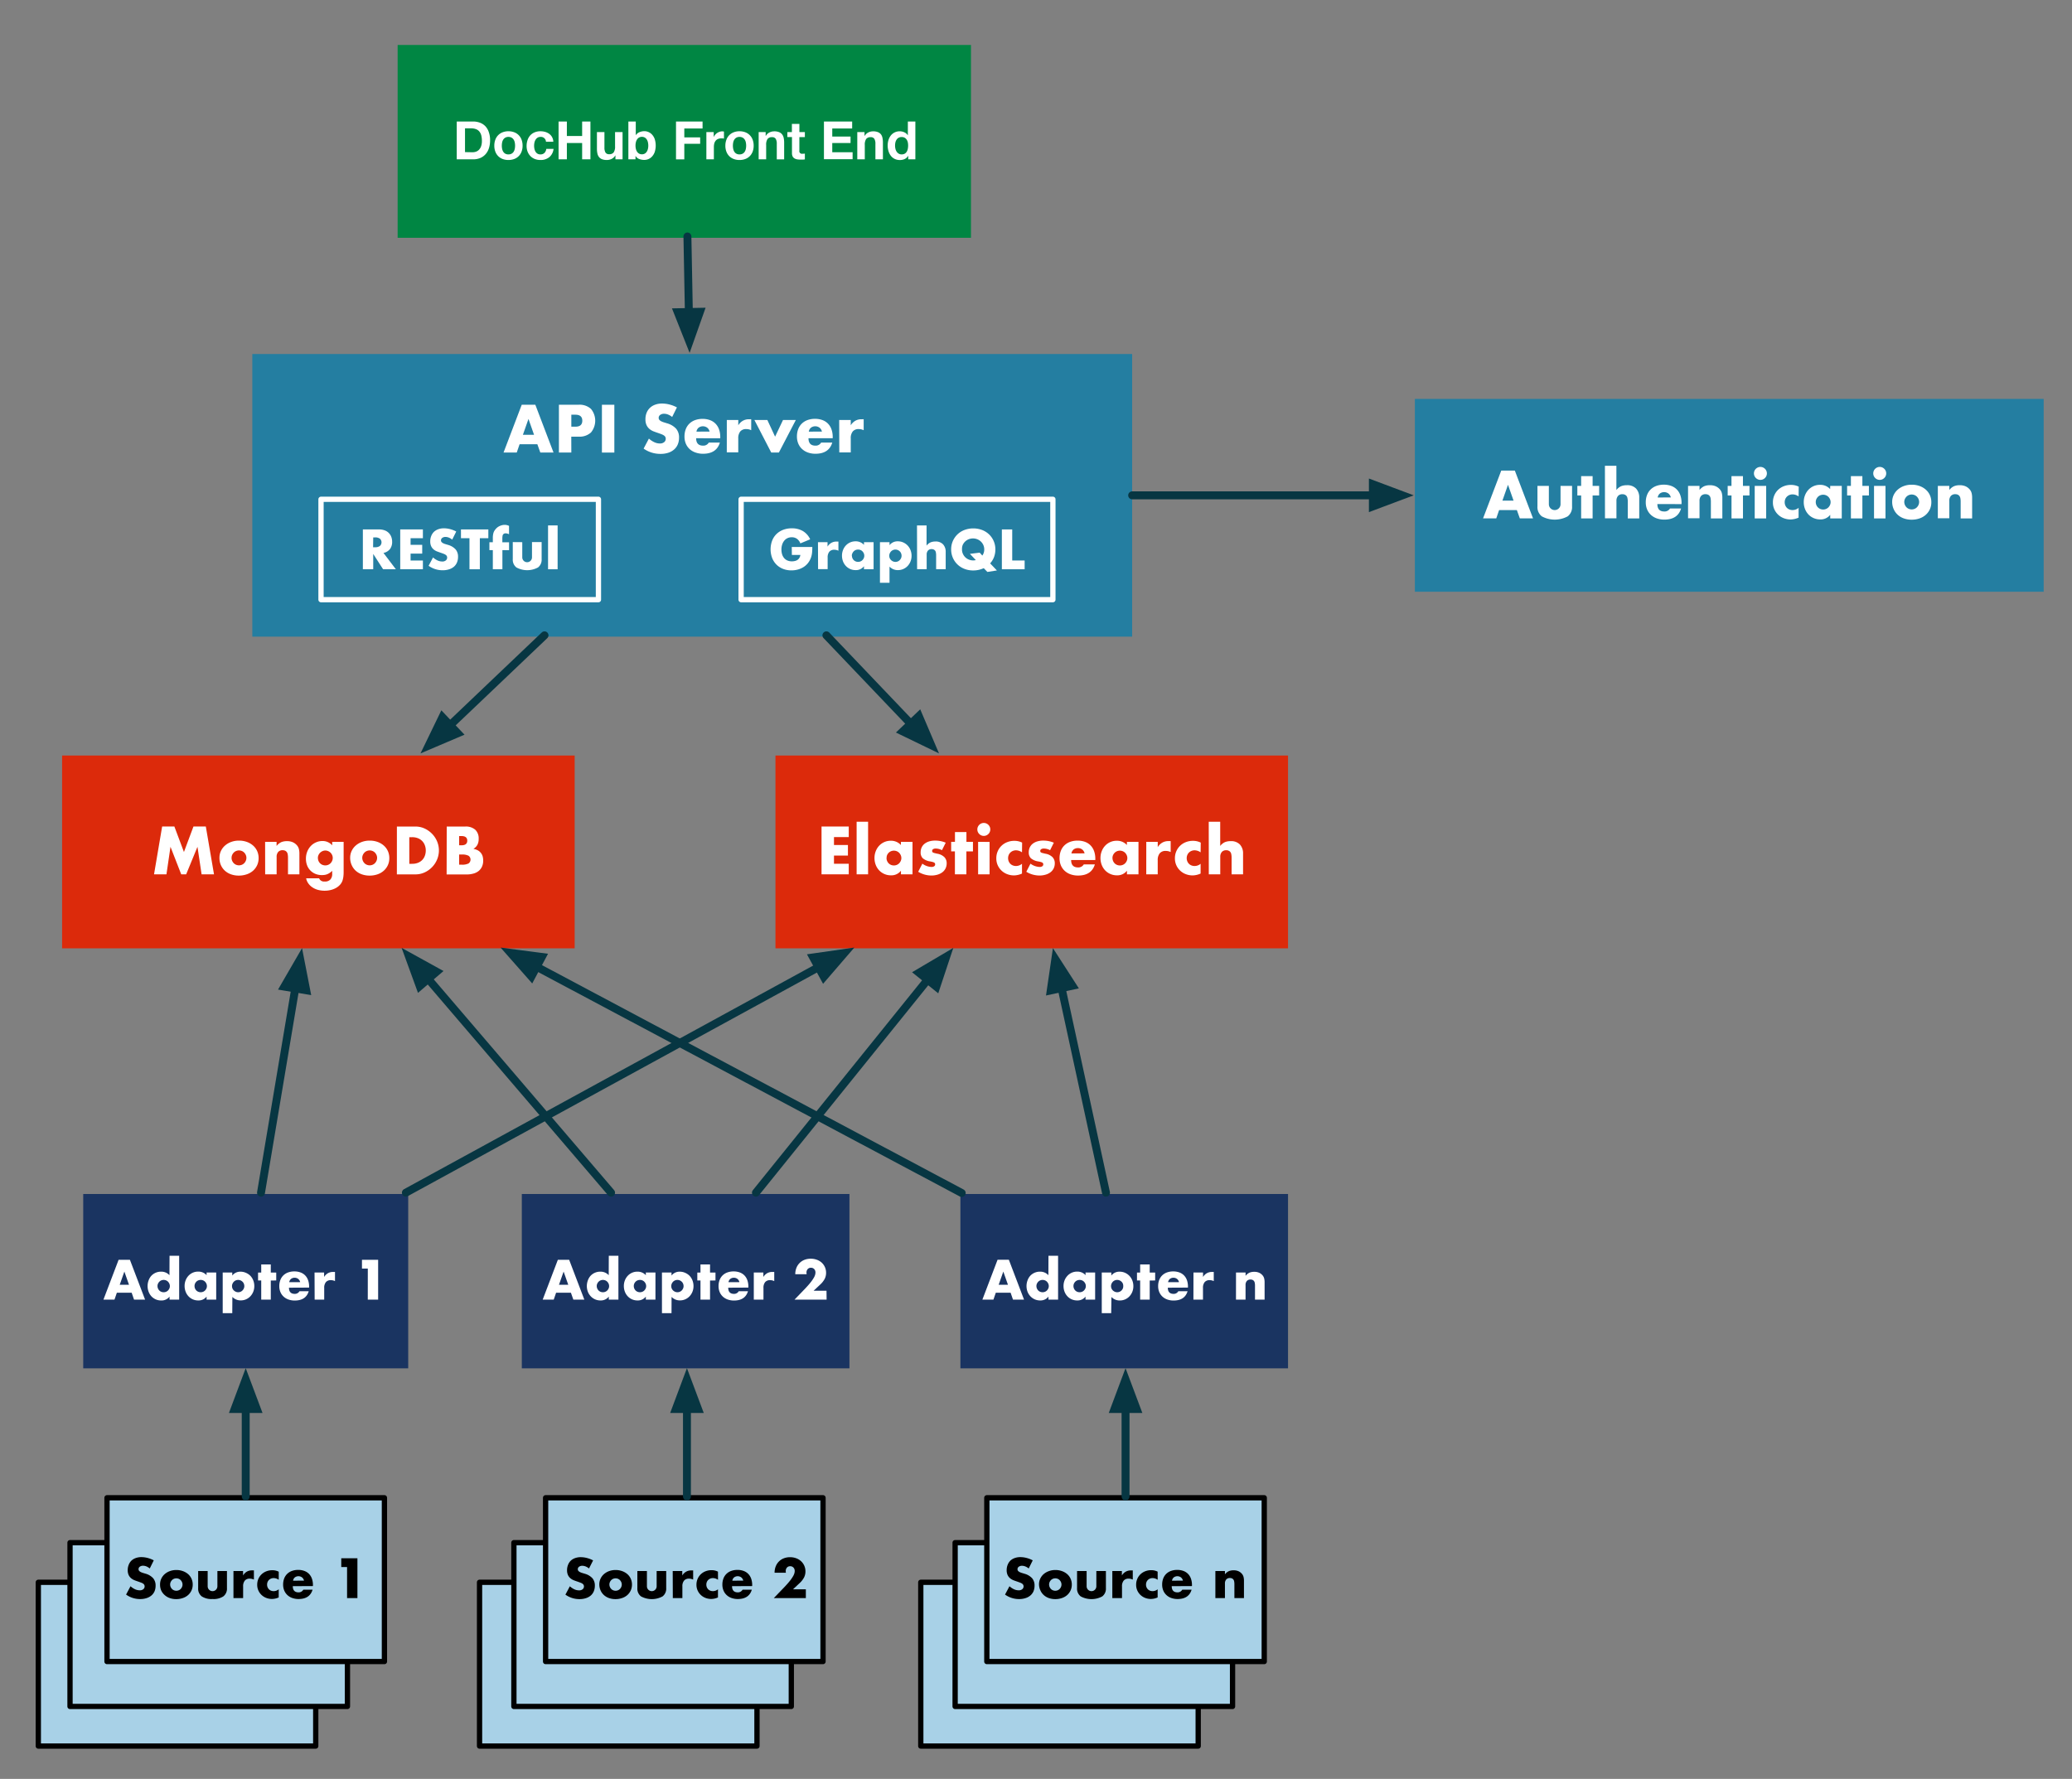 <svg id="Layer_1" data-name="Layer 1" xmlns="http://www.w3.org/2000/svg" viewBox="0 0 784.22 673.45"><rect x="0" y="0" width="784.22" height="673.45" fill="#808080" stroke="none"/><defs><style>.cls-1{fill:#247ea1;}.cls-2{fill:#dc2a0b;}.cls-3{fill:#fff;}.cls-4{fill:#008643;}.cls-5{fill:#1a3461;}.cls-6{fill:#a8d1e7;}.cls-10,.cls-11,.cls-7,.cls-8{fill:none;}.cls-7{stroke:#000;}.cls-11,.cls-7,.cls-8{stroke-linecap:round;stroke-linejoin:round;}.cls-11,.cls-7{stroke-width:2px;}.cls-10,.cls-8{stroke:#073642;stroke-width:3px;}.cls-9{fill:#073642;}.cls-10{stroke-miterlimit:10;}.cls-11{stroke:#fff;}</style></defs><title>dochub_arch</title><rect class="cls-1" x="95.5" y="134.02" width="333" height="107"/><rect class="cls-2" x="23.5" y="286.02" width="194" height="73"/><path class="cls-3" d="M58.3,331l3.07-18.1H66l3.62,9.65,3.6-9.65H77.9L81,331H76.3l-1.56-10.42L70.46,331H68.59l-4.06-10.42L63,331Z"/><path class="cls-3" d="M83.06,324.74a6,6,0,0,1,.55-2.56,6.27,6.27,0,0,1,1.54-2.06,7.3,7.3,0,0,1,2.34-1.38,8.44,8.44,0,0,1,3-.5,8.58,8.58,0,0,1,2.94.49,7.28,7.28,0,0,1,2.35,1.37,6.15,6.15,0,0,1,1.55,2.09,6.39,6.39,0,0,1,.55,2.68,6.28,6.28,0,0,1-.56,2.68,6.36,6.36,0,0,1-1.55,2.09A6.93,6.93,0,0,1,93.37,331a9,9,0,0,1-3,.48,8.64,8.64,0,0,1-2.93-.48,6.73,6.73,0,0,1-2.32-1.37,6.34,6.34,0,0,1-1.52-2.12A6.66,6.66,0,0,1,83.06,324.74Zm4.58,0a2.79,2.79,0,0,0,.23,1.14,3.05,3.05,0,0,0,.6.9,2.65,2.65,0,0,0,.89.6,2.87,2.87,0,0,0,2.18,0,2.65,2.65,0,0,0,.89-.6,3.06,3.06,0,0,0,.6-.9,2.73,2.73,0,0,0,.23-1.12,2.67,2.67,0,0,0-.23-1.09,3.08,3.08,0,0,0-.6-.9,2.64,2.64,0,0,0-.89-.6,2.87,2.87,0,0,0-2.18,0,2.63,2.63,0,0,0-.89.6,3.11,3.11,0,0,0-.6.89A2.59,2.59,0,0,0,87.65,324.79Z"/><path class="cls-3" d="M100.34,318.7h4.34v1.56a4.75,4.75,0,0,1,1.8-1.45,5.63,5.63,0,0,1,2.14-.37,5.35,5.35,0,0,1,2.22.42,4.43,4.43,0,0,1,1.57,1.19,3.42,3.42,0,0,1,.72,1.39,7.25,7.25,0,0,1,.19,1.75V331H109v-6.22a6.7,6.7,0,0,0-.13-1.48,1.83,1.83,0,0,0-.47-.9,1.64,1.64,0,0,0-.65-.41,2.41,2.41,0,0,0-.77-.12,2.15,2.15,0,0,0-1.69.66,2.74,2.74,0,0,0-.59,1.88V331h-4.34Z"/><path class="cls-3" d="M130.06,318.7v11.47a12.85,12.85,0,0,1-.12,1.85,8,8,0,0,1-.34,1.44,4.54,4.54,0,0,1-.9,1.48,6.06,6.06,0,0,1-1.48,1.19,7.77,7.77,0,0,1-2,.79,9.86,9.86,0,0,1-5-.07,7.2,7.2,0,0,1-2.1-1,5.8,5.8,0,0,1-1.48-1.49,4.94,4.94,0,0,1-.77-1.86h4.9a2,2,0,0,0,2.06,1.22A2.76,2.76,0,0,0,125,333a3,3,0,0,0,.73-2.14v-1.18a7.34,7.34,0,0,1-.92.76,5.25,5.25,0,0,1-.9.49,4.26,4.26,0,0,1-1,.28,6.67,6.67,0,0,1-1.1.08,6.29,6.29,0,0,1-2.42-.46,5.6,5.6,0,0,1-3.16-3.23,6.91,6.91,0,0,1-.44-2.53,7.08,7.08,0,0,1,.48-2.63,6.77,6.77,0,0,1,1.31-2.11,6,6,0,0,1,2-1.42,5.94,5.94,0,0,1,2.48-.52,4.77,4.77,0,0,1,3.67,1.63v-1.3Zm-9.74,6.1a2.87,2.87,0,0,0,.8,2,2.63,2.63,0,0,0,.89.6,2.85,2.85,0,0,0,1.12.22,2.79,2.79,0,0,0,1.09-.22,2.64,2.64,0,0,0,.89-.6,3.06,3.06,0,0,0,.6-.9,2.76,2.76,0,0,0,0-2.2,3,3,0,0,0-.61-.89,2.77,2.77,0,0,0-.9-.6,2.73,2.73,0,0,0-1.07-.22,2.6,2.6,0,0,0-1.08.23,3.11,3.11,0,0,0-.89.6,2.83,2.83,0,0,0-.61.88A2.58,2.58,0,0,0,120.31,324.79Z"/><path class="cls-3" d="M132.53,324.74a6,6,0,0,1,.55-2.56,6.27,6.27,0,0,1,1.54-2.06,7.3,7.3,0,0,1,2.34-1.38,8.44,8.44,0,0,1,3-.5,8.58,8.58,0,0,1,2.94.49,7.28,7.28,0,0,1,2.35,1.37,6.15,6.15,0,0,1,1.55,2.09,6.39,6.39,0,0,1,.55,2.68,6.28,6.28,0,0,1-.56,2.68,6.36,6.36,0,0,1-1.55,2.09,6.93,6.93,0,0,1-2.36,1.36,9,9,0,0,1-3,.48,8.64,8.64,0,0,1-2.93-.48,6.73,6.73,0,0,1-2.32-1.37,6.34,6.34,0,0,1-1.52-2.12A6.66,6.66,0,0,1,132.53,324.74Zm4.58,0a2.79,2.79,0,0,0,.23,1.14,3.05,3.05,0,0,0,.6.9,2.65,2.65,0,0,0,.89.6,2.87,2.87,0,0,0,2.18,0,2.65,2.65,0,0,0,.89-.6,3.06,3.06,0,0,0,.6-.9,2.73,2.73,0,0,0,.23-1.12,2.67,2.67,0,0,0-.23-1.09,3.08,3.08,0,0,0-.6-.9,2.64,2.64,0,0,0-.89-.6,2.87,2.87,0,0,0-2.18,0,2.63,2.63,0,0,0-.89.6,3.11,3.11,0,0,0-.6.89A2.59,2.59,0,0,0,137.11,324.79Z"/><path class="cls-3" d="M150.22,312.91h7a8.23,8.23,0,0,1,3.47.74,9.46,9.46,0,0,1,2.83,2,9.2,9.2,0,0,1,1.91,2.88,8.88,8.88,0,0,1,0,6.86,9.17,9.17,0,0,1-1.9,2.89,9.35,9.35,0,0,1-2.83,2,8.27,8.27,0,0,1-3.49.74h-7Zm4.7,14.11H156a5.84,5.84,0,0,0,2.18-.38,4.67,4.67,0,0,0,1.62-1.06,4.53,4.53,0,0,0,1-1.6,5.72,5.72,0,0,0,.35-2,5.56,5.56,0,0,0-.36-2,4.52,4.52,0,0,0-2.64-2.66,5.78,5.78,0,0,0-2.16-.38h-1.08Z"/><path class="cls-3" d="M169.08,312.91h7a5.39,5.39,0,0,1,3.79,1.2,4.48,4.48,0,0,1,1.3,3.46,4.7,4.7,0,0,1-.49,2.27,4.14,4.14,0,0,1-1.5,1.52,5.72,5.72,0,0,1,1.72.59,3.73,3.73,0,0,1,1.15,1,3.63,3.63,0,0,1,.64,1.3,5.94,5.94,0,0,1,.19,1.54,5.44,5.44,0,0,1-.44,2.26,4.57,4.57,0,0,1-1.25,1.66,5.34,5.34,0,0,1-2,1,9.26,9.26,0,0,1-2.59.34h-7.56Zm4.7,7.1h.86q2.21,0,2.21-1.75t-2.21-1.75h-.86Zm0,7.34h1a5.24,5.24,0,0,0,2.54-.46,1.78,1.78,0,0,0,0-2.93,5.25,5.25,0,0,0-2.54-.46h-1Z"/><rect class="cls-2" x="293.5" y="286.02" width="194" height="73"/><path class="cls-3" d="M321.24,316.9h-5.59v3h5.28v4h-5.28V327h5.59v4h-10.3v-18.1h10.3Z"/><path class="cls-3" d="M328.56,311.09V331h-4.34V311.09Z"/><path class="cls-3" d="M341,318.7h4.37V331H341v-1.37a4.56,4.56,0,0,1-3.77,1.75,6.11,6.11,0,0,1-2.47-.49,6,6,0,0,1-2-1.38,6.37,6.37,0,0,1-1.31-2.09,7.15,7.15,0,0,1-.47-2.62,6.94,6.94,0,0,1,.46-2.51,6.43,6.43,0,0,1,1.27-2.08,6,6,0,0,1,1.94-1.4,5.93,5.93,0,0,1,2.5-.52,5,5,0,0,1,3.82,1.61Zm-5.47,6.12a2.88,2.88,0,0,0,.8,2,2.65,2.65,0,0,0,.89.6,2.87,2.87,0,0,0,1.12.22,2.81,2.81,0,0,0,1.09-.22,2.65,2.65,0,0,0,.89-.6,3.11,3.11,0,0,0,.6-.89,2.6,2.6,0,0,0,.23-1.08,2.68,2.68,0,0,0-.23-1.09,3.08,3.08,0,0,0-.6-.9,2.66,2.66,0,0,0-.89-.6,2.81,2.81,0,0,0-1.09-.22,2.87,2.87,0,0,0-1.12.22,2.66,2.66,0,0,0-.89.6,3,3,0,0,0-.59.88A2.62,2.62,0,0,0,335.57,324.82Z"/><path class="cls-3" d="M356.52,321.86a5.08,5.08,0,0,0-2.35-.62,1.76,1.76,0,0,0-1,.24.74.74,0,0,0-.37.65.85.85,0,0,0,.06.35.62.62,0,0,0,.26.25,2.27,2.27,0,0,0,.6.22l1,.24a5,5,0,0,1,2.69,1.28,3.27,3.27,0,0,1,.89,2.36,4.3,4.3,0,0,1-.43,1.94,4.13,4.13,0,0,1-1.2,1.45,5.69,5.69,0,0,1-1.85.91,8.25,8.25,0,0,1-2.38.32,9.65,9.65,0,0,1-4.92-1.42l1.58-3.07a6.19,6.19,0,0,0,3.46,1.25,1.7,1.7,0,0,0,1-.26.79.79,0,0,0,.38-.67,1.14,1.14,0,0,0-.06-.4.65.65,0,0,0-.25-.29,2,2,0,0,0-.56-.24q-.37-.11-1-.23a5.57,5.57,0,0,1-2.82-1.21,3,3,0,0,1-.8-2.22,4.37,4.37,0,0,1,.38-1.86,3.85,3.85,0,0,1,1.1-1.4,5.19,5.19,0,0,1,1.74-.89,7.74,7.74,0,0,1,2.27-.31,10.31,10.31,0,0,1,4,.79Z"/><path class="cls-3" d="M365.76,322.32V331h-4.34v-8.69H360V318.7h1.44V315h4.34v3.7h2.47v3.62Z"/><path class="cls-3" d="M369.91,314a2.36,2.36,0,0,1,.19-.95,2.49,2.49,0,0,1,1.31-1.31,2.43,2.43,0,0,1,1.9,0,2.49,2.49,0,0,1,1.31,1.31,2.44,2.44,0,0,1,0,1.9,2.49,2.49,0,0,1-1.31,1.31,2.43,2.43,0,0,1-1.9,0,2.49,2.49,0,0,1-1.31-1.31A2.36,2.36,0,0,1,369.91,314Zm4.63,4.73V331H370.2V318.7Z"/><path class="cls-3" d="M386.81,322.68a4,4,0,0,0-2.28-.77,3.1,3.1,0,0,0-1.16.22,2.88,2.88,0,0,0-.95.61,2.8,2.8,0,0,0-.64.94,3.08,3.08,0,0,0-.23,1.21,3,3,0,0,0,.23,1.19,2.9,2.9,0,0,0,.62.94,2.74,2.74,0,0,0,.95.61,3.2,3.2,0,0,0,1.18.22,3.6,3.6,0,0,0,2.28-.84v3.7a7.69,7.69,0,0,1-3,.7,7.2,7.2,0,0,1-2.56-.46,6.4,6.4,0,0,1-3.61-3.35,6.22,6.22,0,0,1-.55-2.65,6.62,6.62,0,0,1,.53-2.68,6.41,6.41,0,0,1,1.44-2.09,6.52,6.52,0,0,1,2.17-1.37,7.35,7.35,0,0,1,2.7-.49,6.47,6.47,0,0,1,2.93.67Z"/><path class="cls-3" d="M397.44,321.86a5.08,5.08,0,0,0-2.35-.62,1.76,1.76,0,0,0-1,.24.74.74,0,0,0-.37.65.85.85,0,0,0,.06.35.62.62,0,0,0,.26.25,2.27,2.27,0,0,0,.6.22l1,.24a5,5,0,0,1,2.69,1.28,3.27,3.27,0,0,1,.89,2.36,4.3,4.3,0,0,1-.43,1.94,4.13,4.13,0,0,1-1.2,1.45,5.69,5.69,0,0,1-1.85.91,8.25,8.25,0,0,1-2.38.32,9.65,9.65,0,0,1-4.92-1.42l1.58-3.07a6.19,6.19,0,0,0,3.46,1.25,1.7,1.7,0,0,0,1-.26.79.79,0,0,0,.38-.67,1.14,1.14,0,0,0-.06-.4.65.65,0,0,0-.25-.29,2,2,0,0,0-.56-.24q-.37-.11-1-.23a5.57,5.57,0,0,1-2.82-1.21,3,3,0,0,1-.8-2.22,4.37,4.37,0,0,1,.38-1.86,3.85,3.85,0,0,1,1.1-1.4,5.19,5.19,0,0,1,1.74-.89,7.74,7.74,0,0,1,2.27-.31,10.31,10.31,0,0,1,4,.79Z"/><path class="cls-3" d="M405.41,325.58q0,2.81,2.64,2.81a2.36,2.36,0,0,0,2.14-1.15h4.2q-1.27,4.22-6.36,4.22a8.34,8.34,0,0,1-2.86-.47,6.35,6.35,0,0,1-2.22-1.33,5.93,5.93,0,0,1-1.43-2.06,6.88,6.88,0,0,1-.5-2.69,7.6,7.6,0,0,1,.48-2.77,5.8,5.8,0,0,1,1.37-2.1,6,6,0,0,1,2.15-1.33,8.11,8.11,0,0,1,2.84-.47,7.94,7.94,0,0,1,2.81.47,5.68,5.68,0,0,1,2.11,1.36,5.89,5.89,0,0,1,1.32,2.17,8.62,8.62,0,0,1,.46,2.89v.46Zm5.09-2.52a2.62,2.62,0,0,0-.89-1.46,2.76,2.76,0,0,0-3.28,0,2.39,2.39,0,0,0-.8,1.49Z"/><path class="cls-3" d="M426.53,318.7h4.37V331h-4.37v-1.37a4.56,4.56,0,0,1-3.77,1.75,6.11,6.11,0,0,1-2.47-.49,6,6,0,0,1-2-1.38,6.37,6.37,0,0,1-1.31-2.09,7.15,7.15,0,0,1-.47-2.62,6.94,6.94,0,0,1,.46-2.51,6.43,6.43,0,0,1,1.27-2.08,6,6,0,0,1,1.94-1.4,5.93,5.93,0,0,1,2.5-.52,5,5,0,0,1,3.82,1.61Zm-5.47,6.12a2.88,2.88,0,0,0,.8,2,2.65,2.65,0,0,0,.89.6,2.87,2.87,0,0,0,1.12.22,2.81,2.81,0,0,0,1.09-.22,2.65,2.65,0,0,0,.89-.6,3.11,3.11,0,0,0,.6-.89,2.6,2.6,0,0,0,.23-1.08,2.68,2.68,0,0,0-.23-1.09,3.08,3.08,0,0,0-.6-.9,2.66,2.66,0,0,0-.89-.6,2.81,2.81,0,0,0-1.09-.22,2.87,2.87,0,0,0-1.12.22,2.66,2.66,0,0,0-.89.6,3,3,0,0,0-.59.88A2.62,2.62,0,0,0,421.05,324.82Z"/><path class="cls-3" d="M433.85,318.7h4.34v2a5,5,0,0,1,1.7-1.69,4.59,4.59,0,0,1,2.35-.59h.37a2.63,2.63,0,0,1,.47,0v4.15a4.12,4.12,0,0,0-1.87-.43,2.8,2.8,0,0,0-2.27.9,4,4,0,0,0-.76,2.63V331h-4.34Z"/><path class="cls-3" d="M454.41,322.68a4,4,0,0,0-2.28-.77,3.1,3.1,0,0,0-1.16.22,2.88,2.88,0,0,0-.95.61,2.8,2.8,0,0,0-.64.94,3.08,3.08,0,0,0-.23,1.21,3,3,0,0,0,.23,1.19,2.9,2.9,0,0,0,.62.94,2.74,2.74,0,0,0,.95.61,3.2,3.2,0,0,0,1.18.22,3.6,3.6,0,0,0,2.28-.84v3.7a7.69,7.69,0,0,1-3,.7,7.2,7.2,0,0,1-2.56-.46,6.4,6.4,0,0,1-3.61-3.35,6.22,6.22,0,0,1-.55-2.65,6.62,6.62,0,0,1,.53-2.68,6.41,6.41,0,0,1,1.44-2.09,6.52,6.52,0,0,1,2.17-1.37,7.35,7.35,0,0,1,2.7-.49,6.47,6.47,0,0,1,2.93.67Z"/><path class="cls-3" d="M457.49,311.09h4.34v9.17a4.74,4.74,0,0,1,1.8-1.45,5.63,5.63,0,0,1,2.14-.37,4.56,4.56,0,0,1,3.52,1.28,4.9,4.9,0,0,1,1.19,3.47V331h-4.34v-6.22a6.46,6.46,0,0,0-.14-1.51,1.77,1.77,0,0,0-.48-.89,2,2,0,0,0-1.39-.5,2.15,2.15,0,0,0-1.69.66,2.74,2.74,0,0,0-.59,1.88V331h-4.34Z"/><rect class="cls-4" x="150.5" y="17.02" width="217" height="73"/><path class="cls-3" d="M179.05,46a7.36,7.36,0,0,1,2.57.44,5.57,5.57,0,0,1,2.06,1.32A6.08,6.08,0,0,1,185,50a8.9,8.9,0,0,1,.49,3.1,9.89,9.89,0,0,1-.4,2.88,6.35,6.35,0,0,1-1.21,2.28,5.68,5.68,0,0,1-2,1.51,6.85,6.85,0,0,1-2.85.55h-6.16V46Zm-.22,11.64a4,4,0,0,0,1.32-.22,2.9,2.9,0,0,0,1.14-.73,3.67,3.67,0,0,0,.8-1.33,5.86,5.86,0,0,0,.3-2,8.32,8.32,0,0,0-.21-2,3.9,3.9,0,0,0-.69-1.49,3.06,3.06,0,0,0-1.27-.95,5.06,5.06,0,0,0-2-.33H176v9Z"/><path class="cls-3" d="M187.47,52.9a4.73,4.73,0,0,1,2.76-2.82,5.91,5.91,0,0,1,2.2-.39,6,6,0,0,1,2.21.39,4.71,4.71,0,0,1,2.77,2.82,6.36,6.36,0,0,1,.38,2.25,6.28,6.28,0,0,1-.38,2.24,4.86,4.86,0,0,1-1.08,1.71,4.7,4.7,0,0,1-1.69,1.09,6.13,6.13,0,0,1-2.21.38,6.05,6.05,0,0,1-2.2-.38,4.71,4.71,0,0,1-1.68-1.09,4.84,4.84,0,0,1-1.08-1.71,6.26,6.26,0,0,1-.38-2.24A6.35,6.35,0,0,1,187.47,52.9Zm2.58,3.46a3.22,3.22,0,0,0,.41,1.06,2.18,2.18,0,0,0,.77.75,2.35,2.35,0,0,0,1.2.28,2.41,2.41,0,0,0,1.21-.28,2.16,2.16,0,0,0,.78-.75,3.23,3.23,0,0,0,.41-1.06,6,6,0,0,0,.12-1.21,6.19,6.19,0,0,0-.12-1.22,3.12,3.12,0,0,0-.41-1.06,2.29,2.29,0,0,0-.78-.75,2.35,2.35,0,0,0-1.21-.29,2.3,2.3,0,0,0-1.2.29,2.32,2.32,0,0,0-.77.75,3.11,3.11,0,0,0-.41,1.06,6.19,6.19,0,0,0-.12,1.22A6,6,0,0,0,190.05,56.36Z"/><path class="cls-3" d="M204.57,51.83a2,2,0,0,0-1.14.31,2.47,2.47,0,0,0-.75.8,3.45,3.45,0,0,0-.41,1.08,5.85,5.85,0,0,0-.12,1.17,5.6,5.6,0,0,0,.12,1.14,3.52,3.52,0,0,0,.39,1.05,2.24,2.24,0,0,0,.73.77,2,2,0,0,0,1.12.3,2.08,2.08,0,0,0,1.57-.57,2.7,2.7,0,0,0,.69-1.53h2.74a4.68,4.68,0,0,1-1.6,3.14,5.16,5.16,0,0,1-3.38,1.08,5.66,5.66,0,0,1-2.13-.39,4.71,4.71,0,0,1-1.65-1.09,5,5,0,0,1-1.06-1.67,5.79,5.79,0,0,1-.38-2.13,6.89,6.89,0,0,1,.35-2.23,5,5,0,0,1,1-1.78,4.71,4.71,0,0,1,1.66-1.17,5.64,5.64,0,0,1,2.24-.42,6.48,6.48,0,0,1,1.77.24,4.74,4.74,0,0,1,1.52.73,3.78,3.78,0,0,1,1.57,3h-2.78A1.9,1.9,0,0,0,204.57,51.83Z"/><path class="cls-3" d="M214.55,46v5.48h5.78V46h3.14V60.31h-3.14V54.15h-5.78v6.16h-3.14V46Z"/><path class="cls-3" d="M232.93,60.31V58.87h-.06a3.19,3.19,0,0,1-1.4,1.3,4.13,4.13,0,0,1-1.76.4,5,5,0,0,1-1.87-.3,2.7,2.7,0,0,1-1.15-.85,3.33,3.33,0,0,1-.59-1.34,8.33,8.33,0,0,1-.17-1.75V50h2.84v5.84a3.62,3.62,0,0,0,.4,1.91,1.55,1.55,0,0,0,1.42.63,2,2,0,0,0,1.68-.69,3.83,3.83,0,0,0,.52-2.27V50h2.84V60.31Z"/><path class="cls-3" d="M240.63,46v5.2h0a3,3,0,0,1,1.41-1.17,4.78,4.78,0,0,1,1.85-.37,3.95,3.95,0,0,1,2.91,1.3,5,5,0,0,1,1,1.69,8.09,8.09,0,0,1,0,4.9,5,5,0,0,1-1,1.69,3.94,3.94,0,0,1-2.91,1.3,5.47,5.47,0,0,1-2-.36A2.59,2.59,0,0,1,240.53,59h0v1.32h-2.7V46Zm4.6,7.86a3.3,3.3,0,0,0-.44-1.06,2.31,2.31,0,0,0-.75-.73,2.31,2.31,0,0,0-2.17,0,2.27,2.27,0,0,0-.76.73,3.3,3.3,0,0,0-.44,1.06,5.54,5.54,0,0,0-.14,1.26,5.45,5.45,0,0,0,.14,1.24,3.29,3.29,0,0,0,.44,1.06,2.26,2.26,0,0,0,.76.73,2.32,2.32,0,0,0,2.17,0,2.3,2.3,0,0,0,.75-.73,3.29,3.29,0,0,0,.44-1.06,5.45,5.45,0,0,0,.14-1.24A5.54,5.54,0,0,0,245.23,53.89Z"/><path class="cls-3" d="M265.91,46v2.64H259V52h6v2.44h-6v5.9h-3.14V46Z"/><path class="cls-3" d="M270.13,50v1.92h0a3.49,3.49,0,0,1,.54-.89,3.53,3.53,0,0,1,.78-.7,3.79,3.79,0,0,1,.94-.45,3.4,3.4,0,0,1,1-.16,2.19,2.19,0,0,1,.62.1v2.64l-.48-.07-.54,0a3,3,0,0,0-1.32.26,2.29,2.29,0,0,0-.87.71,2.84,2.84,0,0,0-.47,1,5.72,5.72,0,0,0-.14,1.3v4.66h-2.84V50Z"/><path class="cls-3" d="M274.93,52.9a4.73,4.73,0,0,1,2.76-2.82,5.91,5.91,0,0,1,2.2-.39,6,6,0,0,1,2.21.39,4.71,4.71,0,0,1,2.77,2.82,6.36,6.36,0,0,1,.38,2.25,6.28,6.28,0,0,1-.38,2.24,4.86,4.86,0,0,1-1.08,1.71,4.7,4.7,0,0,1-1.69,1.09,6.13,6.13,0,0,1-2.21.38,6.05,6.05,0,0,1-2.2-.38A4.71,4.71,0,0,1,276,59.1a4.84,4.84,0,0,1-1.08-1.71,6.26,6.26,0,0,1-.38-2.24A6.35,6.35,0,0,1,274.93,52.9Zm2.58,3.46a3.22,3.22,0,0,0,.41,1.06,2.18,2.18,0,0,0,.77.75,2.35,2.35,0,0,0,1.2.28,2.41,2.41,0,0,0,1.21-.28,2.16,2.16,0,0,0,.78-.75,3.23,3.23,0,0,0,.41-1.06,6,6,0,0,0,.12-1.21,6.19,6.19,0,0,0-.12-1.22,3.12,3.12,0,0,0-.41-1.06,2.29,2.29,0,0,0-.78-.75,2.35,2.35,0,0,0-1.21-.29,2.3,2.3,0,0,0-1.2.29,2.32,2.32,0,0,0-.77.75,3.11,3.11,0,0,0-.41,1.06,6.19,6.19,0,0,0-.12,1.22A6,6,0,0,0,277.51,56.36Z"/><path class="cls-3" d="M289.79,50v1.44h.06a3.26,3.26,0,0,1,1.4-1.31,4,4,0,0,1,1.76-.41,4.82,4.82,0,0,1,1.87.31,2.77,2.77,0,0,1,1.15.86,3.33,3.33,0,0,1,.59,1.34,8.34,8.34,0,0,1,.17,1.75v6.36H294V54.47a3.62,3.62,0,0,0-.4-1.91,1.55,1.55,0,0,0-1.42-.63,2,2,0,0,0-1.68.69,3.84,3.84,0,0,0-.52,2.27v5.42h-2.84V50Z"/><path class="cls-3" d="M304.63,50v1.9h-2.08V57a1,1,0,0,0,1.2,1.2l.46,0,.42-.06v2.2a6.82,6.82,0,0,1-.8.08l-.86,0a8.22,8.22,0,0,1-1.25-.09,3,3,0,0,1-1-.35,1.84,1.84,0,0,1-.71-.74,2.64,2.64,0,0,1-.26-1.26v-6.1H298V50h1.72v-3.1h2.84V50Z"/><path class="cls-3" d="M322.53,46v2.64H315v3.06h6.92v2.44H315v3.5h7.7v2.64H311.85V46Z"/><path class="cls-3" d="M327.21,50v1.44h.06a3.26,3.26,0,0,1,1.4-1.31,4,4,0,0,1,1.76-.41,4.82,4.82,0,0,1,1.87.31,2.77,2.77,0,0,1,1.15.86A3.34,3.34,0,0,1,334,52.2a8.41,8.41,0,0,1,.17,1.75v6.36h-2.84V54.47a3.62,3.62,0,0,0-.4-1.91,1.55,1.55,0,0,0-1.42-.63,2,2,0,0,0-1.68.69,3.83,3.83,0,0,0-.52,2.27v5.42h-2.84V50Z"/><path class="cls-3" d="M343.71,59a2.92,2.92,0,0,1-1.31,1.21,4.35,4.35,0,0,1-1.83.37,4.41,4.41,0,0,1-2-.45,4.09,4.09,0,0,1-1.45-1.22,5.53,5.53,0,0,1-.86-1.77,7.43,7.43,0,0,1-.29-2.08,7,7,0,0,1,.29-2,5.23,5.23,0,0,1,.86-1.71,4.18,4.18,0,0,1,3.43-1.64,4.07,4.07,0,0,1,1.75.39,3.05,3.05,0,0,1,1.31,1.15h0V46h2.84V60.31h-2.7V59Zm-.12-5.11a3,3,0,0,0-.41-1,2.32,2.32,0,0,0-.75-.73,2.2,2.2,0,0,0-1.16-.28,2.31,2.31,0,0,0-1.18.28,2.22,2.22,0,0,0-.77.74,3.26,3.26,0,0,0-.42,1,5.69,5.69,0,0,0-.13,1.23,5.23,5.23,0,0,0,.14,1.2,3.25,3.25,0,0,0,.45,1.07,2.47,2.47,0,0,0,.78.76,2.11,2.11,0,0,0,1.13.29,2.26,2.26,0,0,0,1.17-.28,2.14,2.14,0,0,0,.75-.75,3.37,3.37,0,0,0,.4-1.07,6.31,6.31,0,0,0,.12-1.24A6.15,6.15,0,0,0,343.59,53.88Z"/><rect class="cls-5" x="363.5" y="452.02" width="124" height="66"/><path class="cls-3" d="M382.5,489.39h-5.6L376,492h-4.18l5.74-15.08h4.28L387.58,492h-4.18Zm-1-3-1.76-5-1.76,5Z"/><path class="cls-3" d="M396.83,475.41h3.64V492h-3.64v-1.14a3.8,3.8,0,0,1-3.14,1.46,5,5,0,0,1-2.06-.42,5.1,5.1,0,0,1-1.64-1.16,5.32,5.32,0,0,1-1.09-1.74,6.13,6.13,0,0,1,0-4.25,5.25,5.25,0,0,1,1-1.73,5,5,0,0,1,3.72-1.6,4.18,4.18,0,0,1,3.18,1.34Zm-4.56,11.44a2.4,2.4,0,0,0,.67,1.68,2.21,2.21,0,0,0,.74.5,2.38,2.38,0,0,0,.93.18,2.33,2.33,0,0,0,.91-.18,2.21,2.21,0,0,0,.74-.5,2.57,2.57,0,0,0,.5-.74,2.15,2.15,0,0,0,.19-.9,2.22,2.22,0,0,0-.19-.91,2.56,2.56,0,0,0-.5-.75,2.19,2.19,0,0,0-.74-.5,2.38,2.38,0,0,0-1.82,0,2.18,2.18,0,0,0-.74.5,2.63,2.63,0,0,0-.5.73A2.09,2.09,0,0,0,392.27,486.85Z"/><path class="cls-3" d="M410.85,481.75h3.64V492h-3.64v-1.14a3.8,3.8,0,0,1-3.14,1.46,5.11,5.11,0,0,1-2.06-.41,5,5,0,0,1-1.64-1.15,5.3,5.3,0,0,1-1.09-1.74,5.93,5.93,0,0,1-.39-2.18,5.79,5.79,0,0,1,.38-2.09A5.36,5.36,0,0,1,404,483a5,5,0,0,1,1.62-1.17,4.93,4.93,0,0,1,2.08-.43,4.18,4.18,0,0,1,3.18,1.34Zm-4.56,5.1a2.4,2.4,0,0,0,.67,1.68,2.21,2.21,0,0,0,.74.5,2.38,2.38,0,0,0,.93.18,2.33,2.33,0,0,0,.91-.18,2.21,2.21,0,0,0,.74-.5,2.57,2.57,0,0,0,.5-.74,2.15,2.15,0,0,0,.19-.9,2.22,2.22,0,0,0-.19-.91,2.56,2.56,0,0,0-.5-.75,2.19,2.19,0,0,0-.74-.5,2.33,2.33,0,0,0-.91-.18,2.38,2.38,0,0,0-.93.18,2.19,2.19,0,0,0-.74.5,2.48,2.48,0,0,0-.49.73A2.19,2.19,0,0,0,406.29,486.85Z"/><path class="cls-3" d="M420.57,497.13H417V481.75h3.62v1.14a3.82,3.82,0,0,1,3.16-1.46,4.91,4.91,0,0,1,2.05.43,5.21,5.21,0,0,1,1.65,1.17,5.31,5.31,0,0,1,1.09,1.74,5.82,5.82,0,0,1,.39,2.14,5.66,5.66,0,0,1-.39,2.12,5.46,5.46,0,0,1-1.08,1.72,5,5,0,0,1-1.63,1.16,4.94,4.94,0,0,1-2,.42,4.28,4.28,0,0,1-3.2-1.32Zm4.56-10.22A2.45,2.45,0,0,0,425,486a2.18,2.18,0,0,0-.49-.75,2.44,2.44,0,0,0-.75-.51,2.29,2.29,0,0,0-.93-.19,2.26,2.26,0,0,0-.9.18,2.22,2.22,0,0,0-.73.5,2.54,2.54,0,0,0-.5.75,2.22,2.22,0,0,0-.19.91,2.26,2.26,0,0,0,.18.9,2.21,2.21,0,0,0,.5.73,2.53,2.53,0,0,0,.75.5,2.22,2.22,0,0,0,.91.19,2.26,2.26,0,0,0,.9-.18,2.24,2.24,0,0,0,.73-.5,2.59,2.59,0,0,0,.5-.74A2.12,2.12,0,0,0,425.13,486.91Z"/><path class="cls-3" d="M435.15,484.77V492h-3.62v-7.24h-1.2v-3h1.2v-3.08h3.62v3.08h2.06v3Z"/><path class="cls-3" d="M442,487.49q0,2.34,2.2,2.34a2,2,0,0,0,1.78-1h3.5q-1.06,3.52-5.3,3.52a7,7,0,0,1-2.38-.39,5.31,5.31,0,0,1-1.85-1.11,4.94,4.94,0,0,1-1.19-1.72,5.75,5.75,0,0,1-.42-2.24,6.32,6.32,0,0,1,.4-2.31,4.86,4.86,0,0,1,1.14-1.75,5,5,0,0,1,1.79-1.11,6.78,6.78,0,0,1,2.37-.39,6.63,6.63,0,0,1,2.34.39,4.74,4.74,0,0,1,1.76,1.13,4.93,4.93,0,0,1,1.1,1.81,7.18,7.18,0,0,1,.38,2.41v.38Zm4.24-2.1a2.18,2.18,0,0,0-.74-1.22,2.29,2.29,0,0,0-2.73,0,2,2,0,0,0-.67,1.24Z"/><path class="cls-3" d="M451.71,481.75h3.62v1.68a4.14,4.14,0,0,1,1.42-1.41,3.82,3.82,0,0,1,2-.49H459a2.25,2.25,0,0,1,.39,0V485a3.44,3.44,0,0,0-1.56-.36,2.33,2.33,0,0,0-1.89.75,3.32,3.32,0,0,0-.63,2.19V492h-3.62Z"/><path class="cls-3" d="M467.81,481.75h3.62V483a4,4,0,0,1,1.5-1.21,4.68,4.68,0,0,1,1.78-.31,4.46,4.46,0,0,1,1.85.35,3.71,3.71,0,0,1,1.31,1,2.87,2.87,0,0,1,.6,1.16,6.06,6.06,0,0,1,.16,1.46V492H475v-5.18a5.57,5.57,0,0,0-.11-1.23,1.52,1.52,0,0,0-.39-.75,1.37,1.37,0,0,0-.54-.34,2,2,0,0,0-.64-.1,1.79,1.79,0,0,0-1.41.55,2.29,2.29,0,0,0-.49,1.57V492h-3.62Z"/><rect class="cls-6" x="181.5" y="599.02" width="105" height="62"/><rect class="cls-7" x="181.5" y="599.02" width="105" height="62"/><path d="M207.26,625.79A4.85,4.85,0,0,0,206,625a3.39,3.39,0,0,0-1.24-.25,2,2,0,0,0-1.24.36,1.12,1.12,0,0,0-.48.94.94.94,0,0,0,.24.66,2.11,2.11,0,0,0,.63.45,5.38,5.38,0,0,0,.88.33l1,.3a6.06,6.06,0,0,1,2.81,1.71,4.22,4.22,0,0,1,.89,2.79,5.43,5.43,0,0,1-.39,2.1,4.38,4.38,0,0,1-1.14,1.61,5.24,5.24,0,0,1-1.84,1,7.65,7.65,0,0,1-2.47.37,9.08,9.08,0,0,1-5.3-1.7l1.68-3.16a6.79,6.79,0,0,0,1.74,1.16,4.19,4.19,0,0,0,1.7.38,2,2,0,0,0,1.43-.44,1.36,1.36,0,0,0,.35-1.59,1.28,1.28,0,0,0-.4-.46,3.23,3.23,0,0,0-.73-.39l-1.09-.4q-.76-.24-1.49-.53a4.68,4.68,0,0,1-1.3-.77,3.57,3.57,0,0,1-.92-1.21,4.28,4.28,0,0,1-.35-1.85,5.34,5.34,0,0,1,.37-2,4.5,4.5,0,0,1,1-1.56,4.65,4.65,0,0,1,1.64-1,6.2,6.2,0,0,1,2.17-.36,9.53,9.53,0,0,1,2.34.31,10.32,10.32,0,0,1,2.34.91Z"/><path d="M211.16,631.79a5,5,0,0,1,.46-2.13,5.23,5.23,0,0,1,1.28-1.72,6.09,6.09,0,0,1,1.95-1.15,7.05,7.05,0,0,1,2.47-.42,7.13,7.13,0,0,1,2.45.41,6.06,6.06,0,0,1,2,1.14,5.13,5.13,0,0,1,1.29,1.74,5.32,5.32,0,0,1,.46,2.23,5.22,5.22,0,0,1-.47,2.23,5.28,5.28,0,0,1-1.29,1.74,5.78,5.78,0,0,1-2,1.13,7.54,7.54,0,0,1-2.49.4,7.21,7.21,0,0,1-2.44-.4,5.63,5.63,0,0,1-1.93-1.14,5.3,5.3,0,0,1-1.27-1.77A5.55,5.55,0,0,1,211.16,631.79Zm3.82,0a2.32,2.32,0,0,0,.19,1,2.52,2.52,0,0,0,.5.75,2.21,2.21,0,0,0,.74.5,2.39,2.39,0,0,0,1.82,0,2.21,2.21,0,0,0,.74-.5,2.54,2.54,0,0,0,.5-.75,2.28,2.28,0,0,0,.19-.93,2.23,2.23,0,0,0-.19-.91,2.54,2.54,0,0,0-.5-.75,2.19,2.19,0,0,0-.74-.5,2.39,2.39,0,0,0-1.82,0,2.19,2.19,0,0,0-.74.5,2.57,2.57,0,0,0-.5.74A2.15,2.15,0,0,0,215,631.83Z"/><path d="M229.18,626.75v5.78a1.84,1.84,0,1,0,3.68,0v-5.78h3.62v6.48a3.67,3.67,0,0,1-1.37,3.12,8.57,8.57,0,0,1-8.18,0,3.67,3.67,0,0,1-1.37-3.12v-6.48Z"/><path d="M238.94,626.75h3.62v1.68A4.16,4.16,0,0,1,244,627a3.83,3.83,0,0,1,2-.49h.31a2.24,2.24,0,0,1,.39,0V630a3.44,3.44,0,0,0-1.56-.36,2.33,2.33,0,0,0-1.89.75,3.32,3.32,0,0,0-.63,2.19V637h-3.62Z"/><path d="M256.08,630.07a3.35,3.35,0,0,0-1.9-.64,2.59,2.59,0,0,0-1,.18,2.41,2.41,0,0,0-.79.51,2.35,2.35,0,0,0-.53.78,2.57,2.57,0,0,0-.19,1,2.51,2.51,0,0,0,.19,1,2.43,2.43,0,0,0,.52.78,2.27,2.27,0,0,0,.79.51,2.68,2.68,0,0,0,1,.18,3,3,0,0,0,1.9-.7v3.08a6.42,6.42,0,0,1-2.54.58,6,6,0,0,1-2.13-.38,5.41,5.41,0,0,1-1.78-1.09,5.35,5.35,0,0,1-1.23-1.7,5.18,5.18,0,0,1-.46-2.21,5.53,5.53,0,0,1,.44-2.23,5.36,5.36,0,0,1,1.2-1.74,5.42,5.42,0,0,1,1.81-1.14,6.13,6.13,0,0,1,2.25-.41,5.38,5.38,0,0,1,2.44.56Z"/><path d="M261.4,632.49q0,2.34,2.2,2.34a2,2,0,0,0,1.78-1h3.5q-1.06,3.52-5.3,3.52a7,7,0,0,1-2.38-.39,5.31,5.31,0,0,1-1.85-1.11,4.94,4.94,0,0,1-1.19-1.72,5.74,5.74,0,0,1-.42-2.24,6.33,6.33,0,0,1,.4-2.31,4.86,4.86,0,0,1,1.14-1.75,5,5,0,0,1,1.79-1.11,6.78,6.78,0,0,1,2.37-.39,6.63,6.63,0,0,1,2.34.39,4.75,4.75,0,0,1,1.76,1.13,4.93,4.93,0,0,1,1.1,1.81,7.18,7.18,0,0,1,.38,2.41v.38Zm4.24-2.1a2.18,2.18,0,0,0-.74-1.22,2.29,2.29,0,0,0-2.73,0,2,2,0,0,0-.67,1.24Z"/><rect class="cls-6" x="194.5" y="584.02" width="105" height="62"/><rect class="cls-7" x="194.5" y="584.02" width="105" height="62"/><path d="M220.26,610.79A4.85,4.85,0,0,0,219,610a3.39,3.39,0,0,0-1.24-.25,2,2,0,0,0-1.24.36,1.12,1.12,0,0,0-.48.94.94.94,0,0,0,.24.66,2.11,2.11,0,0,0,.63.45,5.38,5.38,0,0,0,.88.33l1,.3a6.06,6.06,0,0,1,2.81,1.71,4.22,4.22,0,0,1,.89,2.79,5.43,5.43,0,0,1-.39,2.1,4.38,4.38,0,0,1-1.14,1.61,5.24,5.24,0,0,1-1.84,1,7.65,7.65,0,0,1-2.47.37,9.08,9.08,0,0,1-5.3-1.7l1.68-3.16a6.79,6.79,0,0,0,1.74,1.16,4.19,4.19,0,0,0,1.7.38,2,2,0,0,0,1.43-.44,1.36,1.36,0,0,0,.35-1.59,1.28,1.28,0,0,0-.4-.46,3.23,3.23,0,0,0-.73-.39l-1.09-.4q-.76-.24-1.49-.53a4.68,4.68,0,0,1-1.3-.77,3.57,3.57,0,0,1-.92-1.21,4.28,4.28,0,0,1-.35-1.85,5.34,5.34,0,0,1,.37-2,4.5,4.5,0,0,1,1-1.56,4.65,4.65,0,0,1,1.64-1,6.2,6.2,0,0,1,2.17-.36,9.53,9.53,0,0,1,2.34.31,10.32,10.32,0,0,1,2.34.91Z"/><path d="M224.16,616.79a5,5,0,0,1,.46-2.13,5.23,5.23,0,0,1,1.28-1.72,6.09,6.09,0,0,1,1.95-1.15,7.05,7.05,0,0,1,2.47-.42,7.13,7.13,0,0,1,2.45.41,6.06,6.06,0,0,1,2,1.14,5.13,5.13,0,0,1,1.29,1.74,5.32,5.32,0,0,1,.46,2.23,5.22,5.22,0,0,1-.47,2.23,5.28,5.28,0,0,1-1.29,1.74,5.78,5.78,0,0,1-2,1.13,7.54,7.54,0,0,1-2.49.4,7.21,7.21,0,0,1-2.44-.4,5.63,5.63,0,0,1-1.93-1.14,5.3,5.3,0,0,1-1.27-1.77A5.55,5.55,0,0,1,224.16,616.79Zm3.82,0a2.32,2.32,0,0,0,.19,1,2.52,2.52,0,0,0,.5.75,2.21,2.21,0,0,0,.74.5,2.39,2.39,0,0,0,1.82,0,2.21,2.21,0,0,0,.74-.5,2.54,2.54,0,0,0,.5-.75,2.28,2.28,0,0,0,.19-.93,2.23,2.23,0,0,0-.19-.91,2.54,2.54,0,0,0-.5-.75,2.19,2.19,0,0,0-.74-.5,2.39,2.39,0,0,0-1.82,0,2.19,2.19,0,0,0-.74.5,2.57,2.57,0,0,0-.5.74A2.15,2.15,0,0,0,228,616.83Z"/><path d="M242.18,611.75v5.78a1.84,1.84,0,1,0,3.68,0v-5.78h3.62v6.48a3.67,3.67,0,0,1-1.37,3.12,8.57,8.57,0,0,1-8.18,0,3.67,3.67,0,0,1-1.37-3.12v-6.48Z"/><path d="M251.94,611.75h3.62v1.68A4.16,4.16,0,0,1,257,612a3.83,3.83,0,0,1,2-.49h.31a2.24,2.24,0,0,1,.39,0V615a3.44,3.44,0,0,0-1.56-.36,2.33,2.33,0,0,0-1.89.75,3.32,3.32,0,0,0-.63,2.19V622h-3.62Z"/><path d="M269.08,615.07a3.35,3.35,0,0,0-1.9-.64,2.59,2.59,0,0,0-1,.18,2.41,2.41,0,0,0-.79.51,2.35,2.35,0,0,0-.53.78,2.57,2.57,0,0,0-.19,1,2.51,2.51,0,0,0,.19,1,2.43,2.43,0,0,0,.52.78,2.27,2.27,0,0,0,.79.51,2.68,2.68,0,0,0,1,.18,3,3,0,0,0,1.9-.7v3.08a6.42,6.42,0,0,1-2.54.58,6,6,0,0,1-2.13-.38,5.41,5.41,0,0,1-1.78-1.09,5.35,5.35,0,0,1-1.23-1.7,5.18,5.18,0,0,1-.46-2.21,5.53,5.53,0,0,1,.44-2.23,5.36,5.36,0,0,1,1.2-1.74,5.42,5.42,0,0,1,1.81-1.14,6.13,6.13,0,0,1,2.25-.41,5.38,5.38,0,0,1,2.44.56Z"/><path d="M274.4,617.49q0,2.34,2.2,2.34a2,2,0,0,0,1.78-1h3.5q-1.06,3.52-5.3,3.52a7,7,0,0,1-2.38-.39,5.31,5.31,0,0,1-1.85-1.11,4.94,4.94,0,0,1-1.19-1.72,5.74,5.74,0,0,1-.42-2.24,6.33,6.33,0,0,1,.4-2.31,4.86,4.86,0,0,1,1.14-1.75,5,5,0,0,1,1.79-1.11,6.78,6.78,0,0,1,2.37-.39,6.63,6.63,0,0,1,2.34.39,4.75,4.75,0,0,1,1.76,1.13,4.93,4.93,0,0,1,1.1,1.81,7.18,7.18,0,0,1,.38,2.41v.38Zm4.24-2.1a2.18,2.18,0,0,0-.74-1.22,2.29,2.29,0,0,0-2.73,0,2,2,0,0,0-.67,1.24Z"/><rect class="cls-6" x="348.5" y="599.02" width="105" height="62"/><rect class="cls-7" x="348.5" y="599.02" width="105" height="62"/><path d="M374.63,625.79a4.85,4.85,0,0,0-1.28-.77,3.39,3.39,0,0,0-1.24-.25,2,2,0,0,0-1.24.36,1.12,1.12,0,0,0-.48.94.93.93,0,0,0,.24.66,2.1,2.1,0,0,0,.63.45,5.38,5.38,0,0,0,.88.33l1,.3a6.06,6.06,0,0,1,2.81,1.71,4.22,4.22,0,0,1,.89,2.79,5.44,5.44,0,0,1-.39,2.1,4.4,4.4,0,0,1-1.14,1.61,5.24,5.24,0,0,1-1.84,1,7.65,7.65,0,0,1-2.47.37,9.08,9.08,0,0,1-5.3-1.7l1.68-3.16a6.78,6.78,0,0,0,1.74,1.16,4.19,4.19,0,0,0,1.7.38,2,2,0,0,0,1.43-.44,1.36,1.36,0,0,0,.35-1.59,1.28,1.28,0,0,0-.4-.46,3.25,3.25,0,0,0-.73-.39l-1.09-.4q-.76-.24-1.49-.53a4.68,4.68,0,0,1-1.3-.77,3.58,3.58,0,0,1-.92-1.21,4.28,4.28,0,0,1-.35-1.85,5.36,5.36,0,0,1,.37-2,4.52,4.52,0,0,1,1-1.56,4.65,4.65,0,0,1,1.64-1,6.19,6.19,0,0,1,2.17-.36,9.53,9.53,0,0,1,2.34.31,10.32,10.32,0,0,1,2.34.91Z"/><path d="M378.53,631.79a5,5,0,0,1,.46-2.13,5.23,5.23,0,0,1,1.28-1.72,6.1,6.1,0,0,1,2-1.15,7,7,0,0,1,2.47-.42,7.13,7.13,0,0,1,2.45.41,6.06,6.06,0,0,1,2,1.14,5.12,5.12,0,0,1,1.29,1.74,5.32,5.32,0,0,1,.46,2.23,5.23,5.23,0,0,1-.47,2.23,5.3,5.3,0,0,1-1.29,1.74,5.79,5.79,0,0,1-2,1.13,7.53,7.53,0,0,1-2.49.4,7.2,7.2,0,0,1-2.44-.4,5.63,5.63,0,0,1-1.93-1.14,5.3,5.3,0,0,1-1.27-1.77A5.55,5.55,0,0,1,378.53,631.79Zm3.82,0a2.32,2.32,0,0,0,.19,1,2.55,2.55,0,0,0,.5.75,2.21,2.21,0,0,0,.74.5,2.39,2.39,0,0,0,1.82,0,2.22,2.22,0,0,0,.74-.5,2.55,2.55,0,0,0,.5-.75,2.29,2.29,0,0,0,.19-.93,2.24,2.24,0,0,0-.19-.91,2.55,2.55,0,0,0-.5-.75,2.2,2.2,0,0,0-.74-.5,2.39,2.39,0,0,0-1.82,0,2.19,2.19,0,0,0-.74.5,2.59,2.59,0,0,0-.5.74A2.15,2.15,0,0,0,382.35,631.83Z"/><path d="M396.55,626.75v5.78a1.84,1.84,0,1,0,3.68,0v-5.78h3.62v6.48a3.67,3.67,0,0,1-1.37,3.12,8.57,8.57,0,0,1-8.18,0,3.67,3.67,0,0,1-1.37-3.12v-6.48Z"/><path d="M406.31,626.75h3.62v1.68a4.14,4.14,0,0,1,1.42-1.41,3.82,3.82,0,0,1,2-.49h.31a2.25,2.25,0,0,1,.39,0V630a3.44,3.44,0,0,0-1.56-.36,2.33,2.33,0,0,0-1.89.75,3.32,3.32,0,0,0-.63,2.19V637h-3.62Z"/><path d="M423.45,630.07a3.35,3.35,0,0,0-1.9-.64,2.58,2.58,0,0,0-1,.18,2.4,2.4,0,0,0-.79.51,2.35,2.35,0,0,0-.53.78,2.57,2.57,0,0,0-.19,1,2.51,2.51,0,0,0,.19,1,2.44,2.44,0,0,0,.52.78,2.29,2.29,0,0,0,.79.51,2.69,2.69,0,0,0,1,.18,3,3,0,0,0,1.9-.7v3.08a6.42,6.42,0,0,1-2.54.58,6,6,0,0,1-2.13-.38,5.41,5.41,0,0,1-1.78-1.09,5.34,5.34,0,0,1-1.23-1.7,5.18,5.18,0,0,1-.46-2.21,5.52,5.52,0,0,1,.44-2.23A5.34,5.34,0,0,1,417,628a5.41,5.41,0,0,1,1.81-1.14,6.13,6.13,0,0,1,2.25-.41,5.39,5.39,0,0,1,2.44.56Z"/><path d="M428.77,632.49q0,2.34,2.2,2.34a2,2,0,0,0,1.78-1h3.5q-1.06,3.52-5.3,3.52a7,7,0,0,1-2.38-.39,5.31,5.31,0,0,1-1.85-1.11,4.94,4.94,0,0,1-1.19-1.72,5.75,5.75,0,0,1-.42-2.24,6.32,6.32,0,0,1,.4-2.31,4.86,4.86,0,0,1,1.14-1.75,5,5,0,0,1,1.79-1.11,6.78,6.78,0,0,1,2.37-.39,6.63,6.63,0,0,1,2.34.39,4.74,4.74,0,0,1,1.76,1.13,4.93,4.93,0,0,1,1.1,1.81,7.18,7.18,0,0,1,.38,2.41v.38Zm4.24-2.1a2.18,2.18,0,0,0-.74-1.22,2.29,2.29,0,0,0-2.73,0,2,2,0,0,0-.67,1.24Z"/><rect class="cls-6" x="361.5" y="584.02" width="105" height="62"/><rect class="cls-7" x="361.5" y="584.02" width="105" height="62"/><path d="M387.63,610.79a4.85,4.85,0,0,0-1.28-.77,3.39,3.39,0,0,0-1.24-.25,2,2,0,0,0-1.24.36,1.12,1.12,0,0,0-.48.94.93.93,0,0,0,.24.66,2.1,2.1,0,0,0,.63.45,5.38,5.38,0,0,0,.88.33l1,.3a6.06,6.06,0,0,1,2.81,1.71,4.22,4.22,0,0,1,.89,2.79,5.44,5.44,0,0,1-.39,2.1,4.4,4.4,0,0,1-1.14,1.61,5.24,5.24,0,0,1-1.84,1,7.65,7.65,0,0,1-2.47.37,9.08,9.08,0,0,1-5.3-1.7l1.68-3.16a6.78,6.78,0,0,0,1.74,1.16,4.19,4.19,0,0,0,1.7.38,2,2,0,0,0,1.43-.44,1.36,1.36,0,0,0,.35-1.59,1.28,1.28,0,0,0-.4-.46,3.25,3.25,0,0,0-.73-.39l-1.09-.4q-.76-.24-1.49-.53a4.68,4.68,0,0,1-1.3-.77,3.58,3.58,0,0,1-.92-1.21,4.28,4.28,0,0,1-.35-1.85,5.36,5.36,0,0,1,.37-2,4.52,4.52,0,0,1,1-1.56,4.65,4.65,0,0,1,1.64-1,6.19,6.19,0,0,1,2.17-.36,9.53,9.53,0,0,1,2.34.31,10.32,10.32,0,0,1,2.34.91Z"/><path d="M391.53,616.79a5,5,0,0,1,.46-2.13,5.23,5.23,0,0,1,1.28-1.72,6.1,6.1,0,0,1,2-1.15,7,7,0,0,1,2.47-.42,7.13,7.13,0,0,1,2.45.41,6.06,6.06,0,0,1,2,1.14,5.12,5.12,0,0,1,1.29,1.74,5.32,5.32,0,0,1,.46,2.23,5.23,5.23,0,0,1-.47,2.23,5.3,5.3,0,0,1-1.29,1.74,5.79,5.79,0,0,1-2,1.13,7.53,7.53,0,0,1-2.49.4,7.2,7.2,0,0,1-2.44-.4,5.63,5.63,0,0,1-1.93-1.14,5.3,5.3,0,0,1-1.27-1.77A5.55,5.55,0,0,1,391.53,616.79Zm3.82,0a2.32,2.32,0,0,0,.19,1,2.55,2.55,0,0,0,.5.75,2.21,2.21,0,0,0,.74.5,2.39,2.39,0,0,0,1.82,0,2.22,2.22,0,0,0,.74-.5,2.55,2.55,0,0,0,.5-.75,2.29,2.29,0,0,0,.19-.93,2.24,2.24,0,0,0-.19-.91,2.55,2.55,0,0,0-.5-.75,2.2,2.2,0,0,0-.74-.5,2.39,2.39,0,0,0-1.82,0,2.19,2.19,0,0,0-.74.5,2.59,2.59,0,0,0-.5.74A2.15,2.15,0,0,0,395.35,616.83Z"/><path d="M409.55,611.75v5.78a1.84,1.84,0,1,0,3.68,0v-5.78h3.62v6.48a3.67,3.67,0,0,1-1.37,3.12,8.57,8.57,0,0,1-8.18,0,3.67,3.67,0,0,1-1.37-3.12v-6.48Z"/><path d="M419.31,611.75h3.62v1.68a4.14,4.14,0,0,1,1.42-1.41,3.82,3.82,0,0,1,2-.49h.31a2.25,2.25,0,0,1,.39,0V615a3.44,3.44,0,0,0-1.56-.36,2.33,2.33,0,0,0-1.89.75,3.32,3.32,0,0,0-.63,2.19V622h-3.62Z"/><path d="M436.45,615.07a3.35,3.35,0,0,0-1.9-.64,2.58,2.58,0,0,0-1,.18,2.4,2.4,0,0,0-.79.51,2.35,2.35,0,0,0-.53.78,2.57,2.57,0,0,0-.19,1,2.51,2.51,0,0,0,.19,1,2.44,2.44,0,0,0,.52.78,2.29,2.29,0,0,0,.79.51,2.69,2.69,0,0,0,1,.18,3,3,0,0,0,1.9-.7v3.08a6.42,6.42,0,0,1-2.54.58,6,6,0,0,1-2.13-.38,5.41,5.41,0,0,1-1.78-1.09,5.34,5.34,0,0,1-1.23-1.7,5.18,5.18,0,0,1-.46-2.21,5.52,5.52,0,0,1,.44-2.23A5.34,5.34,0,0,1,430,613a5.41,5.41,0,0,1,1.81-1.14,6.13,6.13,0,0,1,2.25-.41,5.39,5.39,0,0,1,2.44.56Z"/><path d="M441.77,617.49q0,2.34,2.2,2.34a2,2,0,0,0,1.78-1h3.5q-1.06,3.52-5.3,3.52a7,7,0,0,1-2.38-.39,5.31,5.31,0,0,1-1.85-1.11,4.94,4.94,0,0,1-1.19-1.72,5.75,5.75,0,0,1-.42-2.24,6.32,6.32,0,0,1,.4-2.31,4.86,4.86,0,0,1,1.14-1.75,5,5,0,0,1,1.79-1.11,6.78,6.78,0,0,1,2.37-.39,6.63,6.63,0,0,1,2.34.39,4.74,4.74,0,0,1,1.76,1.13,4.93,4.93,0,0,1,1.1,1.81,7.18,7.18,0,0,1,.38,2.41v.38Zm4.24-2.1a2.18,2.18,0,0,0-.74-1.22,2.29,2.29,0,0,0-2.73,0,2,2,0,0,0-.67,1.24Z"/><rect class="cls-6" x="14.5" y="599.02" width="105" height="62"/><rect class="cls-7" x="14.5" y="599.02" width="105" height="62"/><path d="M40.38,625.79A4.85,4.85,0,0,0,39.1,625a3.39,3.39,0,0,0-1.24-.25,2,2,0,0,0-1.24.36,1.12,1.12,0,0,0-.48.94.94.94,0,0,0,.24.66,2.11,2.11,0,0,0,.63.45,5.38,5.38,0,0,0,.88.33l1,.3a6.06,6.06,0,0,1,2.81,1.71,4.22,4.22,0,0,1,.89,2.79,5.43,5.43,0,0,1-.39,2.1A4.38,4.38,0,0,1,41,636a5.24,5.24,0,0,1-1.84,1,7.65,7.65,0,0,1-2.47.37,9.08,9.08,0,0,1-5.3-1.7l1.68-3.16a6.79,6.79,0,0,0,1.74,1.16,4.19,4.19,0,0,0,1.7.38,2,2,0,0,0,1.43-.44,1.36,1.36,0,0,0,.35-1.59,1.28,1.28,0,0,0-.4-.46,3.23,3.23,0,0,0-.73-.39l-1.09-.4q-.76-.24-1.49-.53a4.68,4.68,0,0,1-1.3-.77,3.57,3.57,0,0,1-.92-1.21,4.28,4.28,0,0,1-.35-1.85,5.34,5.34,0,0,1,.37-2,4.5,4.5,0,0,1,1-1.56,4.65,4.65,0,0,1,1.64-1,6.2,6.2,0,0,1,2.17-.36,9.53,9.53,0,0,1,2.34.31,10.32,10.32,0,0,1,2.34.91Z"/><path d="M44.28,631.79a5,5,0,0,1,.46-2.13A5.23,5.23,0,0,1,46,627.94,6.09,6.09,0,0,1,48,626.79a7.05,7.05,0,0,1,2.47-.42,7.13,7.13,0,0,1,2.45.41,6.06,6.06,0,0,1,2,1.14,5.13,5.13,0,0,1,1.29,1.74,5.32,5.32,0,0,1,.46,2.23,5.22,5.22,0,0,1-.47,2.23,5.28,5.28,0,0,1-1.29,1.74,5.78,5.78,0,0,1-2,1.13,7.54,7.54,0,0,1-2.49.4,7.21,7.21,0,0,1-2.44-.4A5.63,5.63,0,0,1,46,635.85a5.3,5.3,0,0,1-1.27-1.77A5.55,5.55,0,0,1,44.28,631.79Zm3.82,0a2.32,2.32,0,0,0,.19,1,2.52,2.52,0,0,0,.5.75,2.21,2.21,0,0,0,.74.5,2.39,2.39,0,0,0,1.82,0,2.21,2.21,0,0,0,.74-.5,2.54,2.54,0,0,0,.5-.75,2.28,2.28,0,0,0,.19-.93,2.23,2.23,0,0,0-.19-.91,2.54,2.54,0,0,0-.5-.75,2.19,2.19,0,0,0-.74-.5,2.39,2.39,0,0,0-1.82,0,2.19,2.19,0,0,0-.74.5,2.57,2.57,0,0,0-.5.74A2.15,2.15,0,0,0,48.1,631.83Z"/><path d="M62.3,626.75v5.78a1.84,1.84,0,1,0,3.68,0v-5.78H69.6v6.48a3.67,3.67,0,0,1-1.37,3.12,6.71,6.71,0,0,1-4.09,1,6.71,6.71,0,0,1-4.09-1,3.67,3.67,0,0,1-1.37-3.12v-6.48Z"/><path d="M72.06,626.75h3.62v1.68A4.16,4.16,0,0,1,77.1,627a3.83,3.83,0,0,1,2-.49h.31a2.24,2.24,0,0,1,.39,0V630a3.44,3.44,0,0,0-1.56-.36,2.33,2.33,0,0,0-1.89.75,3.32,3.32,0,0,0-.63,2.19V637H72.06Z"/><path d="M89.2,630.07a3.35,3.35,0,0,0-1.9-.64,2.59,2.59,0,0,0-1,.18,2.41,2.41,0,0,0-.79.51,2.35,2.35,0,0,0-.53.78,2.57,2.57,0,0,0-.19,1,2.51,2.51,0,0,0,.19,1,2.43,2.43,0,0,0,.52.78,2.27,2.27,0,0,0,.79.51,2.68,2.68,0,0,0,1,.18,3,3,0,0,0,1.9-.7v3.08a6.42,6.42,0,0,1-2.54.58,6,6,0,0,1-2.13-.38,5.41,5.41,0,0,1-1.78-1.09,5.35,5.35,0,0,1-1.23-1.7,5.18,5.18,0,0,1-.46-2.21,5.53,5.53,0,0,1,.44-2.23A5.36,5.36,0,0,1,82.7,628a5.42,5.42,0,0,1,1.81-1.14,6.13,6.13,0,0,1,2.25-.41,5.38,5.38,0,0,1,2.44.56Z"/><path d="M94.52,632.49q0,2.34,2.2,2.34a2,2,0,0,0,1.78-1H102q-1.06,3.52-5.3,3.52a7,7,0,0,1-2.38-.39,5.31,5.31,0,0,1-1.85-1.11,4.94,4.94,0,0,1-1.19-1.72,5.74,5.74,0,0,1-.42-2.24,6.33,6.33,0,0,1,.4-2.31,4.86,4.86,0,0,1,1.14-1.75,5,5,0,0,1,1.79-1.11,6.78,6.78,0,0,1,2.37-.39,6.63,6.63,0,0,1,2.34.39,4.75,4.75,0,0,1,1.76,1.13,4.93,4.93,0,0,1,1.1,1.81,7.18,7.18,0,0,1,.38,2.41v.38Zm4.24-2.1a2.18,2.18,0,0,0-.74-1.22,2.29,2.29,0,0,0-2.73,0,2,2,0,0,0-.67,1.24Z"/><rect class="cls-6" x="206.5" y="567.02" width="105" height="62"/><rect class="cls-7" x="206.5" y="567.02" width="105" height="62"/><path d="M222.93,593.79a4.85,4.85,0,0,0-1.28-.77,3.39,3.39,0,0,0-1.24-.25,2,2,0,0,0-1.24.36,1.12,1.12,0,0,0-.48.94.94.94,0,0,0,.24.66,2.11,2.11,0,0,0,.63.45,5.38,5.38,0,0,0,.88.33l1,.3a6.06,6.06,0,0,1,2.81,1.71,4.22,4.22,0,0,1,.89,2.79,5.43,5.43,0,0,1-.39,2.1,4.38,4.38,0,0,1-1.14,1.61,5.24,5.24,0,0,1-1.84,1,7.65,7.65,0,0,1-2.47.37,9.08,9.08,0,0,1-5.3-1.7l1.68-3.16a6.79,6.79,0,0,0,1.74,1.16,4.19,4.19,0,0,0,1.7.38,2,2,0,0,0,1.43-.44,1.36,1.36,0,0,0,.35-1.59,1.28,1.28,0,0,0-.4-.46,3.23,3.23,0,0,0-.73-.39l-1.09-.4q-.76-.24-1.49-.53a4.68,4.68,0,0,1-1.3-.77,3.57,3.57,0,0,1-.92-1.21,4.28,4.28,0,0,1-.35-1.85,5.34,5.34,0,0,1,.37-2,4.5,4.5,0,0,1,1-1.56,4.65,4.65,0,0,1,1.64-1,6.2,6.2,0,0,1,2.17-.36,9.53,9.53,0,0,1,2.34.31,10.32,10.32,0,0,1,2.34.91Z"/><path d="M226.83,599.79a5,5,0,0,1,.46-2.13,5.23,5.23,0,0,1,1.28-1.72,6.09,6.09,0,0,1,1.95-1.15,7.05,7.05,0,0,1,2.47-.42,7.13,7.13,0,0,1,2.45.41,6.06,6.06,0,0,1,2,1.14,5.13,5.13,0,0,1,1.29,1.74,5.32,5.32,0,0,1,.46,2.23,5.22,5.22,0,0,1-.47,2.23,5.28,5.28,0,0,1-1.29,1.74,5.78,5.78,0,0,1-2,1.13,7.54,7.54,0,0,1-2.49.4,7.21,7.21,0,0,1-2.44-.4,5.63,5.63,0,0,1-1.93-1.14,5.3,5.3,0,0,1-1.27-1.77A5.55,5.55,0,0,1,226.83,599.79Zm3.82,0a2.32,2.32,0,0,0,.19,1,2.52,2.52,0,0,0,.5.75,2.21,2.21,0,0,0,.74.5,2.39,2.39,0,0,0,1.82,0,2.21,2.21,0,0,0,.74-.5,2.54,2.54,0,0,0,.5-.75,2.28,2.28,0,0,0,.19-.93,2.23,2.23,0,0,0-.19-.91,2.54,2.54,0,0,0-.5-.75,2.19,2.19,0,0,0-.74-.5,2.39,2.39,0,0,0-1.82,0,2.19,2.19,0,0,0-.74.5,2.57,2.57,0,0,0-.5.74A2.15,2.15,0,0,0,230.65,599.83Z"/><path d="M244.85,594.75v5.78a1.84,1.84,0,1,0,3.68,0v-5.78h3.62v6.48a3.67,3.67,0,0,1-1.37,3.12,8.57,8.57,0,0,1-8.18,0,3.67,3.67,0,0,1-1.37-3.12v-6.48Z"/><path d="M254.61,594.75h3.62v1.68a4.16,4.16,0,0,1,1.42-1.41,3.83,3.83,0,0,1,2-.49h.31a2.24,2.24,0,0,1,.39,0V598a3.44,3.44,0,0,0-1.56-.36,2.33,2.33,0,0,0-1.89.75,3.32,3.32,0,0,0-.63,2.19V605h-3.62Z"/><path d="M271.75,598.07a3.35,3.35,0,0,0-1.9-.64,2.59,2.59,0,0,0-1,.18,2.41,2.41,0,0,0-.79.51,2.35,2.35,0,0,0-.53.78,2.57,2.57,0,0,0-.19,1,2.51,2.51,0,0,0,.19,1,2.43,2.43,0,0,0,.52.78,2.27,2.27,0,0,0,.79.51,2.68,2.68,0,0,0,1,.18,3,3,0,0,0,1.9-.7v3.08a6.42,6.42,0,0,1-2.54.58,6,6,0,0,1-2.13-.38,5.41,5.41,0,0,1-1.78-1.09,5.35,5.35,0,0,1-1.23-1.7,5.18,5.18,0,0,1-.46-2.21,5.53,5.53,0,0,1,.44-2.23,5.36,5.36,0,0,1,1.2-1.74,5.42,5.42,0,0,1,1.81-1.14,6.13,6.13,0,0,1,2.25-.41,5.38,5.38,0,0,1,2.44.56Z"/><path d="M277.07,600.49q0,2.34,2.2,2.34a2,2,0,0,0,1.78-1h3.5q-1.06,3.52-5.3,3.52a7,7,0,0,1-2.38-.39,5.31,5.31,0,0,1-1.85-1.11,4.94,4.94,0,0,1-1.19-1.72,5.74,5.74,0,0,1-.42-2.24,6.33,6.33,0,0,1,.4-2.31,4.86,4.86,0,0,1,1.14-1.75,5,5,0,0,1,1.79-1.11,6.78,6.78,0,0,1,2.37-.39,6.63,6.63,0,0,1,2.34.39,4.75,4.75,0,0,1,1.76,1.13,4.93,4.93,0,0,1,1.1,1.81,7.18,7.18,0,0,1,.38,2.41v.38Zm4.24-2.1a2.18,2.18,0,0,0-.74-1.22,2.29,2.29,0,0,0-2.73,0,2,2,0,0,0-.67,1.24Z"/><path d="M305,605H292.87l3.74-3.88q1.48-1.54,2.32-2.61a14.28,14.28,0,0,0,1.25-1.81,4.76,4.76,0,0,0,.51-1.2,3.76,3.76,0,0,0,.1-.78,2,2,0,0,0-.11-.66,1.68,1.68,0,0,0-.33-.57,1.64,1.64,0,0,0-.53-.4,1.66,1.66,0,0,0-.73-.15,1.57,1.57,0,0,0-1.25.52,1.92,1.92,0,0,0-.45,1.3,4.91,4.91,0,0,0,.06.64h-4.28a6.42,6.42,0,0,1,.43-2.4,5.44,5.44,0,0,1,1.21-1.86,5.34,5.34,0,0,1,1.85-1.2,6.39,6.39,0,0,1,2.35-.42,6.58,6.58,0,0,1,2.33.4,5.57,5.57,0,0,1,1.85,1.12,5.15,5.15,0,0,1,1.22,1.71,5.24,5.24,0,0,1,.44,2.15,5,5,0,0,1-.53,2.29,8.05,8.05,0,0,1-1.69,2.15l-2.5,2.34H305Z"/><rect class="cls-6" x="26.5" y="584.02" width="105" height="62"/><rect class="cls-7" x="26.5" y="584.02" width="105" height="62"/><path d="M52.88,610.79A4.85,4.85,0,0,0,51.6,610a3.39,3.39,0,0,0-1.24-.25,2,2,0,0,0-1.24.36,1.12,1.12,0,0,0-.48.94.94.94,0,0,0,.24.66,2.11,2.11,0,0,0,.63.45,5.38,5.38,0,0,0,.88.33l1,.3a6.06,6.06,0,0,1,2.81,1.71,4.22,4.22,0,0,1,.89,2.79,5.43,5.43,0,0,1-.39,2.1A4.38,4.38,0,0,1,53.53,621a5.24,5.24,0,0,1-1.84,1,7.65,7.65,0,0,1-2.47.37,9.08,9.08,0,0,1-5.3-1.7l1.68-3.16a6.79,6.79,0,0,0,1.74,1.16,4.19,4.19,0,0,0,1.7.38,2,2,0,0,0,1.43-.44,1.36,1.36,0,0,0,.35-1.59,1.28,1.28,0,0,0-.4-.46,3.23,3.23,0,0,0-.73-.39l-1.09-.4q-.76-.24-1.49-.53a4.68,4.68,0,0,1-1.3-.77,3.57,3.57,0,0,1-.92-1.21,4.28,4.28,0,0,1-.35-1.85,5.34,5.34,0,0,1,.37-2,4.5,4.5,0,0,1,1-1.56,4.65,4.65,0,0,1,1.64-1,6.2,6.2,0,0,1,2.17-.36,9.53,9.53,0,0,1,2.34.31,10.32,10.32,0,0,1,2.34.91Z"/><path d="M56.78,616.79a5,5,0,0,1,.46-2.13,5.23,5.23,0,0,1,1.28-1.72,6.09,6.09,0,0,1,1.95-1.15,7.05,7.05,0,0,1,2.47-.42,7.13,7.13,0,0,1,2.45.41,6.06,6.06,0,0,1,2,1.14,5.13,5.13,0,0,1,1.29,1.74,5.32,5.32,0,0,1,.46,2.23,5.22,5.22,0,0,1-.47,2.23,5.28,5.28,0,0,1-1.29,1.74,5.78,5.78,0,0,1-2,1.13,7.54,7.54,0,0,1-2.49.4,7.21,7.21,0,0,1-2.44-.4,5.63,5.63,0,0,1-1.93-1.14,5.3,5.3,0,0,1-1.27-1.77A5.55,5.55,0,0,1,56.78,616.79Zm3.82,0a2.32,2.32,0,0,0,.19,1,2.52,2.52,0,0,0,.5.75,2.21,2.21,0,0,0,.74.5,2.39,2.39,0,0,0,1.82,0,2.21,2.21,0,0,0,.74-.5,2.54,2.54,0,0,0,.5-.75,2.28,2.28,0,0,0,.19-.93,2.23,2.23,0,0,0-.19-.91,2.54,2.54,0,0,0-.5-.75,2.19,2.19,0,0,0-.74-.5,2.39,2.39,0,0,0-1.82,0,2.19,2.19,0,0,0-.74.5,2.57,2.57,0,0,0-.5.74A2.15,2.15,0,0,0,60.6,616.83Z"/><path d="M74.8,611.75v5.78a1.84,1.84,0,1,0,3.68,0v-5.78H82.1v6.48a3.67,3.67,0,0,1-1.37,3.12,6.71,6.71,0,0,1-4.09,1,6.71,6.71,0,0,1-4.09-1,3.67,3.67,0,0,1-1.37-3.12v-6.48Z"/><path d="M84.56,611.75h3.62v1.68A4.16,4.16,0,0,1,89.6,612a3.83,3.83,0,0,1,2-.49h.31a2.24,2.24,0,0,1,.39,0V615a3.44,3.44,0,0,0-1.56-.36,2.33,2.33,0,0,0-1.89.75,3.32,3.32,0,0,0-.63,2.19V622H84.56Z"/><path d="M101.7,615.07a3.35,3.35,0,0,0-1.9-.64,2.59,2.59,0,0,0-1,.18,2.41,2.41,0,0,0-.79.51,2.35,2.35,0,0,0-.53.78,2.57,2.57,0,0,0-.19,1,2.51,2.51,0,0,0,.19,1,2.43,2.43,0,0,0,.52.78,2.27,2.27,0,0,0,.79.51,2.68,2.68,0,0,0,1,.18,3,3,0,0,0,1.9-.7v3.08a6.42,6.42,0,0,1-2.54.58,6,6,0,0,1-2.13-.38,5.41,5.41,0,0,1-1.78-1.09,5.35,5.35,0,0,1-1.23-1.7,5.18,5.18,0,0,1-.46-2.21,5.53,5.53,0,0,1,.44-2.23A5.36,5.36,0,0,1,95.2,613,5.42,5.42,0,0,1,97,611.84a6.13,6.13,0,0,1,2.25-.41,5.38,5.38,0,0,1,2.44.56Z"/><path d="M107,617.49q0,2.34,2.2,2.34a2,2,0,0,0,1.78-1h3.5q-1.06,3.52-5.3,3.52a7,7,0,0,1-2.38-.39,5.31,5.31,0,0,1-1.85-1.11,4.94,4.94,0,0,1-1.19-1.72,5.74,5.74,0,0,1-.42-2.24,6.33,6.33,0,0,1,.4-2.31,4.86,4.86,0,0,1,1.14-1.75,5,5,0,0,1,1.79-1.11,6.78,6.78,0,0,1,2.37-.39,6.63,6.63,0,0,1,2.34.39,4.75,4.75,0,0,1,1.76,1.13,4.93,4.93,0,0,1,1.1,1.81,7.18,7.18,0,0,1,.38,2.41v.38Zm4.24-2.1a2.18,2.18,0,0,0-.74-1.22,2.29,2.29,0,0,0-2.73,0,2,2,0,0,0-.67,1.24Z"/><rect class="cls-6" x="373.5" y="567.02" width="105" height="62"/><rect class="cls-7" x="373.5" y="567.02" width="105" height="62"/><path d="M389.35,593.79a4.85,4.85,0,0,0-1.28-.77,3.39,3.39,0,0,0-1.24-.25,2,2,0,0,0-1.24.36,1.12,1.12,0,0,0-.48.94.93.93,0,0,0,.24.66,2.1,2.1,0,0,0,.63.45,5.38,5.38,0,0,0,.88.33l1,.3a6.06,6.06,0,0,1,2.81,1.71,4.22,4.22,0,0,1,.89,2.79,5.44,5.44,0,0,1-.39,2.1A4.4,4.4,0,0,1,390,604a5.24,5.24,0,0,1-1.84,1,7.65,7.65,0,0,1-2.47.37,9.08,9.08,0,0,1-5.3-1.7l1.68-3.16a6.78,6.78,0,0,0,1.74,1.16,4.19,4.19,0,0,0,1.7.38,2,2,0,0,0,1.43-.44,1.36,1.36,0,0,0,.35-1.59,1.28,1.28,0,0,0-.4-.46,3.25,3.25,0,0,0-.73-.39l-1.09-.4q-.76-.24-1.49-.53a4.68,4.68,0,0,1-1.3-.77,3.58,3.58,0,0,1-.92-1.21,4.28,4.28,0,0,1-.35-1.85,5.36,5.36,0,0,1,.37-2,4.52,4.52,0,0,1,1-1.56,4.65,4.65,0,0,1,1.64-1,6.19,6.19,0,0,1,2.17-.36,9.53,9.53,0,0,1,2.34.31,10.32,10.32,0,0,1,2.34.91Z"/><path d="M393.25,599.79a5,5,0,0,1,.46-2.13,5.23,5.23,0,0,1,1.28-1.72,6.1,6.1,0,0,1,2-1.15,7,7,0,0,1,2.47-.42,7.13,7.13,0,0,1,2.45.41,6.06,6.06,0,0,1,2,1.14,5.12,5.12,0,0,1,1.29,1.74,5.32,5.32,0,0,1,.46,2.23,5.23,5.23,0,0,1-.47,2.23,5.3,5.3,0,0,1-1.29,1.74,5.79,5.79,0,0,1-2,1.13,7.53,7.53,0,0,1-2.49.4,7.2,7.2,0,0,1-2.44-.4,5.63,5.63,0,0,1-1.93-1.14,5.3,5.3,0,0,1-1.27-1.77A5.55,5.55,0,0,1,393.25,599.79Zm3.82,0a2.32,2.32,0,0,0,.19,1,2.55,2.55,0,0,0,.5.75,2.21,2.21,0,0,0,.74.5,2.39,2.39,0,0,0,1.82,0,2.22,2.22,0,0,0,.74-.5,2.55,2.55,0,0,0,.5-.75,2.29,2.29,0,0,0,.19-.93,2.24,2.24,0,0,0-.19-.91,2.55,2.55,0,0,0-.5-.75,2.2,2.2,0,0,0-.74-.5,2.39,2.39,0,0,0-1.82,0,2.19,2.19,0,0,0-.74.5,2.59,2.59,0,0,0-.5.74A2.15,2.15,0,0,0,397.07,599.83Z"/><path d="M411.27,594.75v5.78a1.84,1.84,0,1,0,3.68,0v-5.78h3.62v6.48a3.67,3.67,0,0,1-1.37,3.12,8.57,8.57,0,0,1-8.18,0,3.67,3.67,0,0,1-1.37-3.12v-6.48Z"/><path d="M421,594.75h3.62v1.68a4.14,4.14,0,0,1,1.42-1.41,3.82,3.82,0,0,1,2-.49h.31a2.25,2.25,0,0,1,.39,0V598a3.44,3.44,0,0,0-1.56-.36,2.33,2.33,0,0,0-1.89.75,3.32,3.32,0,0,0-.63,2.19V605H421Z"/><path d="M438.16,598.07a3.35,3.35,0,0,0-1.9-.64,2.58,2.58,0,0,0-1,.18,2.4,2.4,0,0,0-.79.51,2.35,2.35,0,0,0-.53.78,2.57,2.57,0,0,0-.19,1,2.51,2.51,0,0,0,.19,1,2.44,2.44,0,0,0,.52.78,2.29,2.29,0,0,0,.79.51,2.69,2.69,0,0,0,1,.18,3,3,0,0,0,1.9-.7v3.08a6.42,6.42,0,0,1-2.54.58,6,6,0,0,1-2.13-.38,5.41,5.41,0,0,1-1.78-1.09,5.34,5.34,0,0,1-1.23-1.7,5.18,5.18,0,0,1-.46-2.21,5.52,5.52,0,0,1,.44-2.23,5.34,5.34,0,0,1,1.2-1.74,5.41,5.41,0,0,1,1.81-1.14,6.13,6.13,0,0,1,2.25-.41,5.39,5.39,0,0,1,2.44.56Z"/><path d="M443.48,600.49q0,2.34,2.2,2.34a2,2,0,0,0,1.78-1H451q-1.06,3.52-5.3,3.52a7,7,0,0,1-2.38-.39,5.31,5.31,0,0,1-1.85-1.11,4.94,4.94,0,0,1-1.19-1.72,5.75,5.75,0,0,1-.42-2.24,6.32,6.32,0,0,1,.4-2.31,4.86,4.86,0,0,1,1.14-1.75,5,5,0,0,1,1.79-1.11,6.78,6.78,0,0,1,2.37-.39,6.63,6.63,0,0,1,2.34.39,4.74,4.74,0,0,1,1.76,1.13,4.93,4.93,0,0,1,1.1,1.81,7.18,7.18,0,0,1,.38,2.41v.38Zm4.24-2.1a2.18,2.18,0,0,0-.74-1.22,2.29,2.29,0,0,0-2.73,0,2,2,0,0,0-.67,1.24Z"/><path d="M460,594.75h3.62V596a4,4,0,0,1,1.5-1.21,4.68,4.68,0,0,1,1.78-.31,4.46,4.46,0,0,1,1.85.35,3.71,3.71,0,0,1,1.31,1,2.87,2.87,0,0,1,.6,1.16,6.06,6.06,0,0,1,.16,1.46V605h-3.62v-5.18a5.57,5.57,0,0,0-.11-1.23,1.52,1.52,0,0,0-.39-.75,1.37,1.37,0,0,0-.54-.34,2,2,0,0,0-.64-.1,1.79,1.79,0,0,0-1.41.55,2.29,2.29,0,0,0-.49,1.57V605H460Z"/><rect class="cls-6" x="40.5" y="567.02" width="105" height="62"/><rect class="cls-7" x="40.5" y="567.02" width="105" height="62"/><path d="M56.68,593.79A4.85,4.85,0,0,0,55.4,593a3.39,3.39,0,0,0-1.24-.25,2,2,0,0,0-1.24.36,1.12,1.12,0,0,0-.48.94.94.94,0,0,0,.24.66,2.11,2.11,0,0,0,.63.45,5.38,5.38,0,0,0,.88.33l1,.3A6.06,6.06,0,0,1,58,597.52a4.22,4.22,0,0,1,.89,2.79,5.43,5.43,0,0,1-.39,2.1A4.38,4.38,0,0,1,57.33,604a5.24,5.24,0,0,1-1.84,1,7.65,7.65,0,0,1-2.47.37,9.08,9.08,0,0,1-5.3-1.7l1.68-3.16a6.79,6.79,0,0,0,1.74,1.16,4.19,4.19,0,0,0,1.7.38,2,2,0,0,0,1.43-.44,1.36,1.36,0,0,0,.35-1.59,1.28,1.28,0,0,0-.4-.46,3.23,3.23,0,0,0-.73-.39l-1.09-.4q-.76-.24-1.49-.53a4.68,4.68,0,0,1-1.3-.77,3.57,3.57,0,0,1-.92-1.21,4.28,4.28,0,0,1-.35-1.85,5.34,5.34,0,0,1,.37-2,4.5,4.5,0,0,1,1-1.56,4.65,4.65,0,0,1,1.64-1,6.2,6.2,0,0,1,2.17-.36,9.53,9.53,0,0,1,2.34.31,10.32,10.32,0,0,1,2.34.91Z"/><path d="M60.58,599.79a5,5,0,0,1,.46-2.13,5.23,5.23,0,0,1,1.28-1.72,6.09,6.09,0,0,1,1.95-1.15,7.05,7.05,0,0,1,2.47-.42,7.13,7.13,0,0,1,2.45.41,6.06,6.06,0,0,1,2,1.14,5.13,5.13,0,0,1,1.29,1.74,5.32,5.32,0,0,1,.46,2.23,5.22,5.22,0,0,1-.47,2.23,5.28,5.28,0,0,1-1.29,1.74,5.78,5.78,0,0,1-2,1.13,7.54,7.54,0,0,1-2.49.4,7.21,7.21,0,0,1-2.44-.4,5.63,5.63,0,0,1-1.93-1.14A5.3,5.3,0,0,1,61,602.08,5.55,5.55,0,0,1,60.58,599.79Zm3.82,0a2.32,2.32,0,0,0,.19,1,2.52,2.52,0,0,0,.5.75,2.21,2.21,0,0,0,.74.5,2.39,2.39,0,0,0,1.82,0,2.21,2.21,0,0,0,.74-.5,2.54,2.54,0,0,0,.5-.75,2.28,2.28,0,0,0,.19-.93,2.23,2.23,0,0,0-.19-.91,2.54,2.54,0,0,0-.5-.75,2.19,2.19,0,0,0-.74-.5,2.39,2.39,0,0,0-1.82,0,2.19,2.19,0,0,0-.74.5,2.57,2.57,0,0,0-.5.74A2.15,2.15,0,0,0,64.4,599.83Z"/><path d="M78.6,594.75v5.78a1.84,1.84,0,1,0,3.68,0v-5.78H85.9v6.48a3.67,3.67,0,0,1-1.37,3.12,6.71,6.71,0,0,1-4.09,1,6.71,6.71,0,0,1-4.09-1A3.67,3.67,0,0,1,75,601.23v-6.48Z"/><path d="M88.36,594.75H92v1.68A4.16,4.16,0,0,1,93.4,595a3.83,3.83,0,0,1,2-.49h.31a2.24,2.24,0,0,1,.39,0V598a3.44,3.44,0,0,0-1.56-.36,2.33,2.33,0,0,0-1.89.75,3.32,3.32,0,0,0-.63,2.19V605H88.36Z"/><path d="M105.5,598.07a3.35,3.35,0,0,0-1.9-.64,2.59,2.59,0,0,0-1,.18,2.41,2.41,0,0,0-.79.51,2.35,2.35,0,0,0-.53.78,2.57,2.57,0,0,0-.19,1,2.51,2.51,0,0,0,.19,1,2.43,2.43,0,0,0,.52.78,2.27,2.27,0,0,0,.79.51,2.68,2.68,0,0,0,1,.18,3,3,0,0,0,1.9-.7v3.08a6.42,6.42,0,0,1-2.54.58,6,6,0,0,1-2.13-.38,5.41,5.41,0,0,1-1.78-1.09,5.35,5.35,0,0,1-1.23-1.7,5.18,5.18,0,0,1-.46-2.21,5.53,5.53,0,0,1,.44-2.23A5.36,5.36,0,0,1,99,596a5.42,5.42,0,0,1,1.81-1.14,6.13,6.13,0,0,1,2.25-.41,5.38,5.38,0,0,1,2.44.56Z"/><path d="M110.82,600.49q0,2.34,2.2,2.34a2,2,0,0,0,1.78-1h3.5q-1.06,3.52-5.3,3.52a7,7,0,0,1-2.38-.39,5.31,5.31,0,0,1-1.85-1.11,4.94,4.94,0,0,1-1.19-1.72,5.74,5.74,0,0,1-.42-2.24,6.33,6.33,0,0,1,.4-2.31,4.86,4.86,0,0,1,1.14-1.75,5,5,0,0,1,1.79-1.11,6.78,6.78,0,0,1,2.37-.39,6.63,6.63,0,0,1,2.34.39,4.75,4.75,0,0,1,1.76,1.13,4.93,4.93,0,0,1,1.1,1.81,7.18,7.18,0,0,1,.38,2.41v.38Zm4.24-2.1a2.18,2.18,0,0,0-.74-1.22,2.29,2.29,0,0,0-2.73,0,2,2,0,0,0-.67,1.24Z"/><path d="M131.36,593.25h-2.2v-3.32h6.12V605h-3.92Z"/><rect class="cls-5" x="31.5" y="452.02" width="123" height="66"/><path class="cls-3" d="M49.83,489.39h-5.6l-.9,2.62H39.15l5.74-15.08h4.28L54.91,492H50.73Zm-1-3-1.76-5-1.76,5Z"/><path class="cls-3" d="M64.17,475.41h3.64V492H64.17v-1.14A3.8,3.8,0,0,1,61,492.33a5,5,0,0,1-2.06-.42,5.11,5.11,0,0,1-1.64-1.16A5.33,5.33,0,0,1,56.24,489a6.13,6.13,0,0,1,0-4.25,5.25,5.25,0,0,1,1-1.73,5,5,0,0,1,3.72-1.6,4.18,4.18,0,0,1,3.18,1.34Zm-4.56,11.44a2.39,2.39,0,0,0,.67,1.68,2.21,2.21,0,0,0,.74.5,2.38,2.38,0,0,0,.93.18,2.33,2.33,0,0,0,.91-.18,2.21,2.21,0,0,0,.74-.5,2.58,2.58,0,0,0,.5-.74,2.15,2.15,0,0,0,.19-.9,2.22,2.22,0,0,0-.19-.91,2.57,2.57,0,0,0-.5-.75,2.19,2.19,0,0,0-.74-.5,2.38,2.38,0,0,0-1.82,0,2.19,2.19,0,0,0-.74.5,2.62,2.62,0,0,0-.5.73A2.09,2.09,0,0,0,59.61,486.85Z"/><path class="cls-3" d="M78.19,481.75h3.64V492H78.19v-1.14a3.8,3.8,0,0,1-3.14,1.46,5.11,5.11,0,0,1-2.06-.41,5,5,0,0,1-1.64-1.15A5.31,5.31,0,0,1,70.26,489a6,6,0,0,1-.39-2.18,5.78,5.78,0,0,1,.38-2.09A5.38,5.38,0,0,1,71.31,483a5,5,0,0,1,1.62-1.17,4.93,4.93,0,0,1,2.08-.43,4.18,4.18,0,0,1,3.18,1.34Zm-4.56,5.1a2.39,2.39,0,0,0,.67,1.68,2.21,2.21,0,0,0,.74.5,2.38,2.38,0,0,0,.93.18,2.33,2.33,0,0,0,.91-.18,2.21,2.21,0,0,0,.74-.5,2.58,2.58,0,0,0,.5-.74,2.15,2.15,0,0,0,.19-.9,2.22,2.22,0,0,0-.19-.91,2.57,2.57,0,0,0-.5-.75,2.19,2.19,0,0,0-.74-.5,2.33,2.33,0,0,0-.91-.18,2.38,2.38,0,0,0-.93.18,2.19,2.19,0,0,0-.74.5,2.46,2.46,0,0,0-.49.73A2.2,2.2,0,0,0,73.63,486.85Z"/><path class="cls-3" d="M87.91,497.13H84.29V481.75h3.62v1.14a3.82,3.82,0,0,1,3.16-1.46,4.91,4.91,0,0,1,2,.43A5.21,5.21,0,0,1,94.77,483a5.32,5.32,0,0,1,1.09,1.74,5.84,5.84,0,0,1,.39,2.14,5.68,5.68,0,0,1-.39,2.12,5.47,5.47,0,0,1-1.08,1.72,5,5,0,0,1-1.63,1.16,4.94,4.94,0,0,1-2,.42,4.28,4.28,0,0,1-3.2-1.32Zm4.56-10.22a2.45,2.45,0,0,0-.17-.91,2.17,2.17,0,0,0-.49-.75,2.45,2.45,0,0,0-.75-.51,2.29,2.29,0,0,0-.93-.19,2.26,2.26,0,0,0-.9.18,2.21,2.21,0,0,0-.73.5,2.55,2.55,0,0,0-.5.75,2.22,2.22,0,0,0-.19.91,2.26,2.26,0,0,0,.18.9,2.23,2.23,0,0,0,.5.73,2.54,2.54,0,0,0,.75.5,2.22,2.22,0,0,0,.91.19,2.25,2.25,0,0,0,1.63-.68,2.58,2.58,0,0,0,.5-.74A2.11,2.11,0,0,0,92.47,486.91Z"/><path class="cls-3" d="M102.49,484.77V492H98.87v-7.24h-1.2v-3h1.2v-3.08h3.62v3.08h2.06v3Z"/><path class="cls-3" d="M109.37,487.49q0,2.34,2.2,2.34a2,2,0,0,0,1.78-1h3.5q-1.06,3.52-5.3,3.52a7,7,0,0,1-2.38-.39,5.31,5.31,0,0,1-1.85-1.11,4.94,4.94,0,0,1-1.19-1.72,5.74,5.74,0,0,1-.42-2.24,6.33,6.33,0,0,1,.4-2.31,4.86,4.86,0,0,1,1.14-1.75,5,5,0,0,1,1.79-1.11,6.78,6.78,0,0,1,2.37-.39,6.63,6.63,0,0,1,2.34.39,4.75,4.75,0,0,1,1.76,1.13,4.93,4.93,0,0,1,1.1,1.81,7.18,7.18,0,0,1,.38,2.41v.38Zm4.24-2.1a2.18,2.18,0,0,0-.74-1.22,2.29,2.29,0,0,0-2.73,0,2,2,0,0,0-.67,1.24Z"/><path class="cls-3" d="M119.05,481.75h3.62v1.68a4.16,4.16,0,0,1,1.42-1.41,3.83,3.83,0,0,1,2-.49h.31a2.24,2.24,0,0,1,.39,0V485a3.44,3.44,0,0,0-1.56-.36,2.33,2.33,0,0,0-1.89.75,3.32,3.32,0,0,0-.63,2.19V492h-3.62Z"/><path class="cls-3" d="M139.21,480.25H137v-3.32h6.12V492h-3.92Z"/><line class="cls-8" x1="426" y1="566.52" x2="426" y2="533.42"/><polygon class="cls-9" points="426 522.22 421.81 533.42 430.2 533.42 426 522.22"/><polygon class="cls-10" points="426 522.22 421.81 533.42 430.2 533.42 426 522.22"/><line class="cls-8" x1="93" y1="566.52" x2="93" y2="533.42"/><polygon class="cls-9" points="93 522.22 88.81 533.42 97.2 533.42 93 522.22"/><polygon class="cls-10" points="93 522.22 88.81 533.42 97.2 533.42 93 522.22"/><line class="cls-8" x1="364" y1="451.65" x2="203.1" y2="365.99"/><polygon class="cls-9" points="193.22 360.73 201.13 369.7 205.08 362.28 193.22 360.73"/><polygon class="cls-10" points="193.22 360.73 201.13 369.7 205.08 362.28 193.22 360.73"/><line class="cls-8" x1="98.79" y1="451.52" x2="111.75" y2="374.2"/><polygon class="cls-9" points="113.61 363.15 107.61 373.51 115.9 374.89 113.61 363.15"/><polygon class="cls-10" points="113.61 363.15 107.61 373.51 115.9 374.89 113.61 363.15"/><line class="cls-8" x1="206.09" y1="240.52" x2="170.35" y2="274.55"/><polygon class="cls-9" points="162.24 282.28 173.24 277.6 167.45 271.51 162.24 282.28"/><polygon class="cls-10" points="162.24 282.28 173.24 277.6 167.45 271.51 162.24 282.28"/><line class="cls-8" x1="312.78" y1="240.52" x2="344.72" y2="274.01"/><polygon class="cls-9" points="352.45 282.12 347.76 271.11 341.69 276.91 352.45 282.12"/><polygon class="cls-10" points="352.45 282.12 347.76 271.11 341.69 276.91 352.45 282.12"/><line class="cls-8" x1="260.18" y1="89.52" x2="260.72" y2="118.12"/><polygon class="cls-9" points="260.93 129.32 264.92 118.04 256.52 118.2 260.93 129.32"/><polygon class="cls-10" points="260.93 129.32 264.92 118.04 256.52 118.2 260.93 129.32"/><rect class="cls-5" x="197.5" y="452.02" width="124" height="66"/><path class="cls-3" d="M216.08,489.39h-5.6l-.9,2.62H205.4l5.74-15.08h4.28L221.16,492H217Zm-1-3-1.76-5-1.76,5Z"/><path class="cls-3" d="M230.42,475.41h3.64V492h-3.64v-1.14a3.8,3.8,0,0,1-3.14,1.46,5,5,0,0,1-2.06-.42,5.11,5.11,0,0,1-1.64-1.16,5.33,5.33,0,0,1-1.09-1.74,6.13,6.13,0,0,1,0-4.25,5.25,5.25,0,0,1,1-1.73,5,5,0,0,1,3.72-1.6,4.18,4.18,0,0,1,3.18,1.34Zm-4.56,11.44a2.39,2.39,0,0,0,.67,1.68,2.21,2.21,0,0,0,.74.5,2.38,2.38,0,0,0,.93.18,2.33,2.33,0,0,0,.91-.18,2.21,2.21,0,0,0,.74-.5,2.58,2.58,0,0,0,.5-.74,2.15,2.15,0,0,0,.19-.9,2.22,2.22,0,0,0-.19-.91,2.57,2.57,0,0,0-.5-.75,2.19,2.19,0,0,0-.74-.5,2.38,2.38,0,0,0-1.82,0,2.19,2.19,0,0,0-.74.5,2.62,2.62,0,0,0-.5.73A2.09,2.09,0,0,0,225.86,486.85Z"/><path class="cls-3" d="M244.44,481.75h3.64V492h-3.64v-1.14a3.8,3.8,0,0,1-3.14,1.46,5.11,5.11,0,0,1-2.06-.41,5,5,0,0,1-1.64-1.15,5.31,5.31,0,0,1-1.09-1.74,6,6,0,0,1-.39-2.18,5.78,5.78,0,0,1,.38-2.09,5.38,5.38,0,0,1,1.06-1.73,5,5,0,0,1,1.62-1.17,4.93,4.93,0,0,1,2.08-.43,4.18,4.18,0,0,1,3.18,1.34Zm-4.56,5.1a2.39,2.39,0,0,0,.67,1.68,2.21,2.21,0,0,0,.74.5,2.38,2.38,0,0,0,.93.18,2.33,2.33,0,0,0,.91-.18,2.21,2.21,0,0,0,.74-.5,2.58,2.58,0,0,0,.5-.74,2.15,2.15,0,0,0,.19-.9,2.22,2.22,0,0,0-.19-.91,2.57,2.57,0,0,0-.5-.75,2.19,2.19,0,0,0-.74-.5,2.33,2.33,0,0,0-.91-.18,2.38,2.38,0,0,0-.93.18,2.19,2.19,0,0,0-.74.5,2.46,2.46,0,0,0-.49.73A2.2,2.2,0,0,0,239.88,486.85Z"/><path class="cls-3" d="M254.16,497.13h-3.62V481.75h3.62v1.14a3.82,3.82,0,0,1,3.16-1.46,4.91,4.91,0,0,1,2,.43A5.21,5.21,0,0,1,261,483a5.32,5.32,0,0,1,1.09,1.74,5.84,5.84,0,0,1,.39,2.14,5.68,5.68,0,0,1-.39,2.12,5.47,5.47,0,0,1-1.08,1.72,5,5,0,0,1-1.63,1.16,4.94,4.94,0,0,1-2,.42,4.28,4.28,0,0,1-3.2-1.32Zm4.56-10.22a2.45,2.45,0,0,0-.17-.91,2.17,2.17,0,0,0-.49-.75,2.45,2.45,0,0,0-.75-.51,2.29,2.29,0,0,0-.93-.19,2.26,2.26,0,0,0-.9.18,2.21,2.21,0,0,0-.73.5,2.55,2.55,0,0,0-.5.75,2.22,2.22,0,0,0-.19.91,2.26,2.26,0,0,0,.18.9,2.23,2.23,0,0,0,.5.73,2.54,2.54,0,0,0,.75.5,2.22,2.22,0,0,0,.91.19,2.25,2.25,0,0,0,1.63-.68,2.58,2.58,0,0,0,.5-.74A2.11,2.11,0,0,0,258.72,486.91Z"/><path class="cls-3" d="M268.74,484.77V492h-3.62v-7.24h-1.2v-3h1.2v-3.08h3.62v3.08h2.06v3Z"/><path class="cls-3" d="M275.62,487.49q0,2.34,2.2,2.34a2,2,0,0,0,1.78-1h3.5q-1.06,3.52-5.3,3.52a7,7,0,0,1-2.38-.39,5.31,5.31,0,0,1-1.85-1.11,4.94,4.94,0,0,1-1.19-1.72,5.74,5.74,0,0,1-.42-2.24,6.33,6.33,0,0,1,.4-2.31,4.86,4.86,0,0,1,1.14-1.75,5,5,0,0,1,1.79-1.11,6.78,6.78,0,0,1,2.37-.39,6.63,6.63,0,0,1,2.34.39,4.75,4.75,0,0,1,1.76,1.13,4.93,4.93,0,0,1,1.1,1.81,7.18,7.18,0,0,1,.38,2.41v.38Zm4.24-2.1a2.18,2.18,0,0,0-.74-1.22,2.29,2.29,0,0,0-2.73,0,2,2,0,0,0-.67,1.24Z"/><path class="cls-3" d="M285.3,481.75h3.62v1.68a4.16,4.16,0,0,1,1.42-1.41,3.83,3.83,0,0,1,2-.49h.31a2.24,2.24,0,0,1,.39,0V485a3.44,3.44,0,0,0-1.56-.36,2.33,2.33,0,0,0-1.89.75,3.32,3.32,0,0,0-.63,2.19V492H285.3Z"/><path class="cls-3" d="M312.86,492H300.72l3.74-3.88q1.48-1.54,2.32-2.61a14.28,14.28,0,0,0,1.25-1.81,4.76,4.76,0,0,0,.51-1.2,3.76,3.76,0,0,0,.1-.78,2,2,0,0,0-.11-.66,1.68,1.68,0,0,0-.33-.57,1.64,1.64,0,0,0-.53-.4,1.66,1.66,0,0,0-.73-.15,1.57,1.57,0,0,0-1.25.52,1.92,1.92,0,0,0-.45,1.3,4.91,4.91,0,0,0,.06.64H301a6.42,6.42,0,0,1,.43-2.4,5.44,5.44,0,0,1,1.21-1.86,5.34,5.34,0,0,1,1.85-1.2,6.39,6.39,0,0,1,2.35-.42,6.58,6.58,0,0,1,2.33.4A5.57,5.57,0,0,1,311,478a5.15,5.15,0,0,1,1.22,1.71,5.24,5.24,0,0,1,.44,2.15,5,5,0,0,1-.53,2.29,8.05,8.05,0,0,1-1.69,2.15l-2.5,2.34h4.88Z"/><line class="cls-8" x1="260" y1="566.52" x2="260" y2="533.42"/><polygon class="cls-9" points="260 522.22 255.81 533.42 264.2 533.42 260 522.22"/><polygon class="cls-10" points="260 522.22 255.81 533.42 264.2 533.42 260 522.22"/><line class="cls-8" x1="231.28" y1="451.52" x2="162.06" y2="370.6"/><polygon class="cls-9" points="154.78 362.09 158.87 373.33 165.25 367.87 154.78 362.09"/><polygon class="cls-10" points="154.78 362.09 158.87 373.33 165.25 367.87 154.78 362.09"/><line class="cls-8" x1="286.11" y1="451.52" x2="351.1" y2="370.9"/><polygon class="cls-9" points="358.13 362.18 347.83 368.26 354.37 373.53 358.13 362.18"/><polygon class="cls-10" points="358.13 362.18 347.83 368.26 354.37 373.53 358.13 362.18"/><line class="cls-8" x1="418.6" y1="451.52" x2="401.79" y2="374.06"/><polygon class="cls-9" points="399.42 363.11 397.69 374.95 405.9 373.17 399.42 363.11"/><polygon class="cls-10" points="399.42 363.11 397.69 374.95 405.9 373.17 399.42 363.11"/><line class="cls-8" x1="153.62" y1="451.52" x2="309.79" y2="366.15"/><polygon class="cls-9" points="319.61 360.77 307.77 362.46 311.8 369.83 319.61 360.77"/><polygon class="cls-10" points="319.61 360.77 307.77 362.46 311.8 369.83 319.61 360.77"/><rect class="cls-1" x="280.5" y="189.02" width="118" height="38"/><rect class="cls-11" x="280.5" y="189.02" width="118" height="38"/><path class="cls-3" d="M299.67,207.07h7.78a21.69,21.69,0,0,1-.1,2.18,7.74,7.74,0,0,1-.4,1.82,7.28,7.28,0,0,1-1.14,2.09,6.67,6.67,0,0,1-1.69,1.52,7.92,7.92,0,0,1-2.13.93,9.12,9.12,0,0,1-2.44.32,8.57,8.57,0,0,1-3.21-.58,7.24,7.24,0,0,1-2.49-1.63,7.39,7.39,0,0,1-1.62-2.52,9.41,9.41,0,0,1,0-6.48,7.09,7.09,0,0,1,1.62-2.51,7.36,7.36,0,0,1,2.53-1.62,9,9,0,0,1,3.3-.58,8.19,8.19,0,0,1,4.14,1,7.07,7.07,0,0,1,2.82,3.16l-3.72,1.54a3.78,3.78,0,0,0-1.35-1.78,3.39,3.39,0,0,0-1.89-.54,3.78,3.78,0,0,0-1.6.33,3.47,3.47,0,0,0-1.23.94,4.51,4.51,0,0,0-.8,1.47,6,6,0,0,0-.29,1.92,6.07,6.07,0,0,0,.25,1.78,4,4,0,0,0,.75,1.42,3.38,3.38,0,0,0,1.24.93,4.19,4.19,0,0,0,1.72.33,4.76,4.76,0,0,0,1.12-.13,2.94,2.94,0,0,0,1-.42,2.37,2.37,0,0,0,.71-.75,3,3,0,0,0,.38-1.12h-3.22Z"/><path class="cls-3" d="M309.59,205.25h3.62v1.68a4.17,4.17,0,0,1,1.42-1.41,3.83,3.83,0,0,1,2-.49h.31a2.24,2.24,0,0,1,.39,0v3.46a3.45,3.45,0,0,0-1.56-.36,2.33,2.33,0,0,0-1.89.75,3.32,3.32,0,0,0-.63,2.19v4.4h-3.62Z"/><path class="cls-3" d="M327,205.25h3.64v10.26H327v-1.14a3.8,3.8,0,0,1-3.14,1.46,5.09,5.09,0,0,1-2.06-.41,5,5,0,0,1-1.64-1.15,5.31,5.31,0,0,1-1.09-1.74,6,6,0,0,1-.39-2.18,5.78,5.78,0,0,1,.38-2.09,5.38,5.38,0,0,1,1.06-1.73,5,5,0,0,1,1.62-1.17,5,5,0,0,1,2.08-.43,4.18,4.18,0,0,1,3.18,1.34Zm-4.56,5.1a2.39,2.39,0,0,0,.67,1.68,2.18,2.18,0,0,0,.74.5,2.39,2.39,0,0,0,.93.18,2.32,2.32,0,0,0,.91-.18,2.18,2.18,0,0,0,.74-.5,2.58,2.58,0,0,0,.5-.74,2.16,2.16,0,0,0,.19-.9,2.22,2.22,0,0,0-.19-.91,2.56,2.56,0,0,0-.5-.75,2.21,2.21,0,0,0-.74-.5,2.32,2.32,0,0,0-.91-.18,2.39,2.39,0,0,0-.93.18,2.21,2.21,0,0,0-.74.5,2.47,2.47,0,0,0-.49.73A2.19,2.19,0,0,0,322.39,210.35Z"/><path class="cls-3" d="M336.67,220.63h-3.62V205.25h3.62v1.14a3.82,3.82,0,0,1,3.16-1.46,4.93,4.93,0,0,1,2.05.43,5.23,5.23,0,0,1,1.65,1.17,5.32,5.32,0,0,1,1.09,1.74,5.82,5.82,0,0,1,.39,2.14,5.66,5.66,0,0,1-.39,2.12,5.44,5.44,0,0,1-1.08,1.72,5,5,0,0,1-3.67,1.58,4.27,4.27,0,0,1-3.2-1.32Zm4.56-10.22a2.45,2.45,0,0,0-.17-.91,2.18,2.18,0,0,0-.49-.75,2.43,2.43,0,0,0-.75-.51,2.36,2.36,0,0,0-1.83,0,2.23,2.23,0,0,0-.73.5,2.54,2.54,0,0,0-.5.75,2.22,2.22,0,0,0-.19.91,2.26,2.26,0,0,0,.18.9,2.2,2.2,0,0,0,.5.73,2.51,2.51,0,0,0,.75.5,2.22,2.22,0,0,0,.91.19,2.26,2.26,0,0,0,.9-.18,2.21,2.21,0,0,0,.73-.5,2.6,2.6,0,0,0,.5-.74A2.12,2.12,0,0,0,341.23,210.41Z"/><path class="cls-3" d="M347.07,198.91h3.62v7.64a4,4,0,0,1,1.5-1.21A4.68,4.68,0,0,1,354,205a3.8,3.8,0,0,1,2.93,1.07,4.09,4.09,0,0,1,1,2.89v6.52h-3.62v-5.18a5.37,5.37,0,0,0-.12-1.26,1.47,1.47,0,0,0-.4-.74,1.7,1.7,0,0,0-1.16-.42,1.79,1.79,0,0,0-1.41.55,2.28,2.28,0,0,0-.49,1.57v5.48h-3.62Z"/><path class="cls-3" d="M360,208a7.77,7.77,0,0,1,5-7.35,9.58,9.58,0,0,1,6.73,0,7.94,7.94,0,0,1,2.65,1.69,7.74,7.74,0,0,1,1.73,2.53,7.88,7.88,0,0,1,.62,3.13,8.09,8.09,0,0,1-.51,2.9,7.31,7.31,0,0,1-1.47,2.38l2.56,2.68-3.6.56-1.38-1.42a10,10,0,0,1-1.87.63,9.27,9.27,0,0,1-2.09.23,9,9,0,0,1-3.37-.61,7.8,7.8,0,0,1-5-7.35Zm4.1,0a4,4,0,0,0,.34,1.66,4.2,4.2,0,0,0,.92,1.32,4.15,4.15,0,0,0,1.35.87,4.31,4.31,0,0,0,1.63.31,4.61,4.61,0,0,0,1-.12l-2.24-2.36,3.7-.46,1,1.1a3.87,3.87,0,0,0,.72-2.32,4,4,0,0,0-.34-1.66,4.12,4.12,0,0,0-.93-1.32,4.26,4.26,0,0,0-1.36-.87,4.43,4.43,0,0,0-3.26,0,4.14,4.14,0,0,0-1.35.87,4.19,4.19,0,0,0-.92,1.32A4,4,0,0,0,364.11,208Z"/><path class="cls-3" d="M383.11,200.43v11.76h4.7v3.32h-8.62V200.43Z"/><rect class="cls-1" x="121.5" y="189.02" width="105" height="38"/><rect class="cls-11" x="121.5" y="189.02" width="105" height="38"/><path class="cls-3" d="M149.83,215.51H145l-3.74-5.8v5.8h-3.92V200.43h6.1a6,6,0,0,1,2.2.37,4.14,4.14,0,0,1,2.47,2.49,5.16,5.16,0,0,1,.31,1.8,4.42,4.42,0,0,1-.83,2.79,4.19,4.19,0,0,1-2.45,1.45Zm-8.62-8.34H142a2.86,2.86,0,0,0,1.78-.48,1.85,1.85,0,0,0,0-2.76,2.86,2.86,0,0,0-1.78-.48h-.74Z"/><path class="cls-3" d="M160.06,203.75h-4.66v2.52h4.4v3.32h-4.4v2.6h4.66v3.32h-8.58V200.43h8.58Z"/><path class="cls-3" d="M171.15,204.29a4.86,4.86,0,0,0-1.28-.77,3.41,3.41,0,0,0-1.24-.25,2,2,0,0,0-1.24.36,1.12,1.12,0,0,0-.48.94.93.93,0,0,0,.24.66,2.09,2.09,0,0,0,.63.45,5.29,5.29,0,0,0,.88.33l1,.3a6.05,6.05,0,0,1,2.81,1.71,4.22,4.22,0,0,1,.89,2.79,5.43,5.43,0,0,1-.39,2.1,4.37,4.37,0,0,1-1.14,1.61,5.24,5.24,0,0,1-1.84,1,7.65,7.65,0,0,1-2.47.37,9.08,9.08,0,0,1-5.3-1.7l1.68-3.16a6.79,6.79,0,0,0,1.74,1.16,4.17,4.17,0,0,0,1.7.38,2,2,0,0,0,1.43-.44,1.36,1.36,0,0,0,.35-1.59,1.27,1.27,0,0,0-.4-.46,3.19,3.19,0,0,0-.73-.39q-.45-.18-1.09-.4t-1.49-.53a4.68,4.68,0,0,1-1.3-.77,3.56,3.56,0,0,1-.92-1.21,4.27,4.27,0,0,1-.35-1.85,5.34,5.34,0,0,1,.37-2,4.5,4.5,0,0,1,1-1.56,4.62,4.62,0,0,1,1.64-1A6.2,6.2,0,0,1,168,200a9.53,9.53,0,0,1,2.34.31,10.37,10.37,0,0,1,2.34.91Z"/><path class="cls-3" d="M181.61,203.75v11.76h-3.92V203.75h-3.22v-3.32h10.36v3.32Z"/><path class="cls-3" d="M190.15,208.27v7.24h-3.62v-7.24h-1.3v-3h1.3v-1.54a7,7,0,0,1,.24-2,3.63,3.63,0,0,1,.64-1.19,4.68,4.68,0,0,1,1-1,5,5,0,0,1,1.27-.62,4.34,4.34,0,0,1,1.34-.22,3.43,3.43,0,0,1,.85.1,5,5,0,0,1,.79.28v3.16A4,4,0,0,0,192,202a2.3,2.3,0,0,0-.65-.09,1.56,1.56,0,0,0-.45.07,1,1,0,0,0-.43.29,1.23,1.23,0,0,0-.27.63,6.9,6.9,0,0,0-.07,1.11v1.28h2.54v3Z"/><path class="cls-3" d="M197.67,205.25V211a1.84,1.84,0,1,0,3.68,0v-5.78H205v6.48a3.67,3.67,0,0,1-1.37,3.12,8.56,8.56,0,0,1-8.18,0,3.67,3.67,0,0,1-1.37-3.12v-6.48Z"/><path class="cls-3" d="M211.05,198.91v16.6h-3.62v-16.6Z"/><path class="cls-3" d="M203.38,168.18h-6.72l-1.08,3.14h-5l6.89-18.1h5.14l6.89,18.1h-5Zm-1.25-3.58-2.11-6-2.11,6Z"/><path class="cls-3" d="M216.24,171.32h-4.7v-18.1H219a6.4,6.4,0,0,1,4.67,1.58,7,7,0,0,1,0,8.93,6.41,6.41,0,0,1-4.67,1.58h-2.78Zm0-9.79h1.56q2.59,0,2.59-2.26T217.8,157h-1.56Z"/><path class="cls-3" d="M232.52,153.23v18.1h-4.7v-18.1Z"/><path class="cls-3" d="M254.4,157.86a5.81,5.81,0,0,0-1.54-.92,4.08,4.08,0,0,0-1.49-.3,2.41,2.41,0,0,0-1.49.43,1.35,1.35,0,0,0-.58,1.13,1.12,1.12,0,0,0,.29.79,2.51,2.51,0,0,0,.76.54,6.36,6.36,0,0,0,1.06.4l1.16.36a7.27,7.27,0,0,1,3.37,2.05,5.07,5.07,0,0,1,1.07,3.35,6.52,6.52,0,0,1-.47,2.52,5.25,5.25,0,0,1-1.37,1.93,6.29,6.29,0,0,1-2.21,1.25,9.2,9.2,0,0,1-3,.44,10.9,10.9,0,0,1-6.36-2l2-3.79a8.19,8.19,0,0,0,2.09,1.39,5,5,0,0,0,2,.46,2.44,2.44,0,0,0,1.72-.53,1.64,1.64,0,0,0,.42-1.91,1.53,1.53,0,0,0-.48-.55,3.84,3.84,0,0,0-.88-.47q-.54-.22-1.31-.48t-1.79-.64a5.64,5.64,0,0,1-1.56-.92,4.3,4.3,0,0,1-1.1-1.45,5.13,5.13,0,0,1-.42-2.22,6.41,6.41,0,0,1,.44-2.44,5.42,5.42,0,0,1,1.25-1.87,5.56,5.56,0,0,1,2-1.21,7.44,7.44,0,0,1,2.6-.43,11.4,11.4,0,0,1,2.81.37,12.38,12.38,0,0,1,2.81,1.09Z"/><path class="cls-3" d="M263.48,165.9q0,2.81,2.64,2.81a2.36,2.36,0,0,0,2.14-1.15h4.2q-1.27,4.22-6.36,4.22a8.36,8.36,0,0,1-2.86-.47A6.38,6.38,0,0,1,261,170a5.93,5.93,0,0,1-1.43-2.06,6.87,6.87,0,0,1-.5-2.69,7.61,7.61,0,0,1,.48-2.77,5.84,5.84,0,0,1,1.37-2.1,6.05,6.05,0,0,1,2.15-1.33,8.12,8.12,0,0,1,2.84-.47,7.94,7.94,0,0,1,2.81.47,5.68,5.68,0,0,1,2.11,1.36,5.9,5.9,0,0,1,1.32,2.17,8.62,8.62,0,0,1,.46,2.89v.46Zm5.09-2.52a2.61,2.61,0,0,0-.89-1.46,2.75,2.75,0,0,0-3.28,0,2.39,2.39,0,0,0-.8,1.49Z"/><path class="cls-3" d="M275.09,159h4.34v2a5,5,0,0,1,1.7-1.69,4.59,4.59,0,0,1,2.35-.59h.37a2.73,2.73,0,0,1,.47,0v4.15a4.13,4.13,0,0,0-1.87-.43,2.8,2.8,0,0,0-2.27.9,4,4,0,0,0-.76,2.63v5.28h-4.34Z"/><path class="cls-3" d="M290.43,159l2.93,6.31,3-6.31h4.85l-6.41,12.31h-2.9L285.53,159Z"/><path class="cls-3" d="M306,165.9q0,2.81,2.64,2.81a2.36,2.36,0,0,0,2.14-1.15H315q-1.27,4.22-6.36,4.22a8.36,8.36,0,0,1-2.86-.47,6.38,6.38,0,0,1-2.22-1.33,5.93,5.93,0,0,1-1.43-2.06,6.87,6.87,0,0,1-.5-2.69,7.61,7.61,0,0,1,.48-2.77,5.84,5.84,0,0,1,1.37-2.1,6.05,6.05,0,0,1,2.15-1.33,8.12,8.12,0,0,1,2.84-.47,7.94,7.94,0,0,1,2.81.47,5.68,5.68,0,0,1,2.11,1.36,5.9,5.9,0,0,1,1.32,2.17,8.62,8.62,0,0,1,.46,2.89v.46Zm5.09-2.52a2.61,2.61,0,0,0-.89-1.46,2.75,2.75,0,0,0-3.28,0,2.39,2.39,0,0,0-.8,1.49Z"/><path class="cls-3" d="M317.62,159H322v2a5,5,0,0,1,1.7-1.69,4.59,4.59,0,0,1,2.35-.59h.37a2.72,2.72,0,0,1,.47,0v4.15a4.12,4.12,0,0,0-1.87-.43,2.8,2.8,0,0,0-2.27.9A4,4,0,0,0,322,166v5.28h-4.34Z"/><rect class="cls-1" x="535.5" y="151.02" width="238" height="73"/><path class="cls-3" d="M574.11,193.11h-6.72l-1.08,3.14h-5l6.89-18.1h5.14l6.89,18.1h-5Zm-1.25-3.58-2.11-6-2.11,6Z"/><path class="cls-3" d="M586.22,183.95v6.94a2.21,2.21,0,1,0,4.42,0v-6.94H595v7.78a4.4,4.4,0,0,1-1.64,3.74,10.28,10.28,0,0,1-9.82,0,4.4,4.4,0,0,1-1.64-3.74v-7.78Z"/><path class="cls-3" d="M602.78,187.57v8.69h-4.34v-8.69H597v-3.62h1.44v-3.7h4.34v3.7h2.47v3.62Z"/><path class="cls-3" d="M607.44,176.34h4.34v9.17a4.75,4.75,0,0,1,1.8-1.45,5.63,5.63,0,0,1,2.14-.37,4.56,4.56,0,0,1,3.52,1.28,4.91,4.91,0,0,1,1.19,3.47v7.82h-4.34V190a6.45,6.45,0,0,0-.14-1.51,1.77,1.77,0,0,0-.48-.89,2,2,0,0,0-1.39-.5,2.15,2.15,0,0,0-1.69.66,2.74,2.74,0,0,0-.59,1.88v6.58h-4.34Z"/><path class="cls-3" d="M627.29,190.83q0,2.81,2.64,2.81a2.36,2.36,0,0,0,2.14-1.15h4.2q-1.27,4.22-6.36,4.22a8.36,8.36,0,0,1-2.86-.47,6.37,6.37,0,0,1-2.22-1.33,5.93,5.93,0,0,1-1.43-2.06,6.88,6.88,0,0,1-.5-2.69,7.6,7.6,0,0,1,.48-2.77,5.82,5.82,0,0,1,1.37-2.1,6,6,0,0,1,2.15-1.33,8.11,8.11,0,0,1,2.84-.47,7.94,7.94,0,0,1,2.81.47,5.68,5.68,0,0,1,2.11,1.36,5.9,5.9,0,0,1,1.32,2.17,8.62,8.62,0,0,1,.46,2.89v.46Zm5.09-2.52a2.62,2.62,0,0,0-.89-1.46,2.75,2.75,0,0,0-3.28,0,2.39,2.39,0,0,0-.8,1.49Z"/><path class="cls-3" d="M638.9,183.95h4.34v1.56a4.75,4.75,0,0,1,1.8-1.45,5.63,5.63,0,0,1,2.14-.37,5.35,5.35,0,0,1,2.22.42,4.44,4.44,0,0,1,1.57,1.19,3.42,3.42,0,0,1,.72,1.39,7.26,7.26,0,0,1,.19,1.75v7.82h-4.34V190a6.71,6.71,0,0,0-.13-1.48,1.83,1.83,0,0,0-.47-.9,1.65,1.65,0,0,0-.65-.41,2.41,2.41,0,0,0-.77-.12,2.15,2.15,0,0,0-1.69.66,2.74,2.74,0,0,0-.59,1.88v6.58H638.9Z"/><path class="cls-3" d="M659.69,187.57v8.69h-4.34v-8.69H653.9v-3.62h1.44v-3.7h4.34v3.7h2.47v3.62Z"/><path class="cls-3" d="M663.84,179.22a2.37,2.37,0,0,1,.19-.95,2.49,2.49,0,0,1,1.31-1.31,2.43,2.43,0,0,1,1.9,0,2.49,2.49,0,0,1,1.31,1.31,2.44,2.44,0,0,1,0,1.9,2.49,2.49,0,0,1-1.31,1.31,2.43,2.43,0,0,1-1.9,0,2.49,2.49,0,0,1-1.31-1.31A2.36,2.36,0,0,1,663.84,179.22Zm4.63,4.73v12.31h-4.34V183.95Z"/><path class="cls-3" d="M680.74,187.93a4,4,0,0,0-2.28-.77,3.1,3.1,0,0,0-1.16.22,2.87,2.87,0,0,0-.95.61,2.79,2.79,0,0,0-.64.94,3.09,3.09,0,0,0-.23,1.21,3,3,0,0,0,.23,1.19,2.9,2.9,0,0,0,.62.94,2.74,2.74,0,0,0,.95.61,3.2,3.2,0,0,0,1.18.22,3.59,3.59,0,0,0,2.28-.84v3.7a7.69,7.69,0,0,1-3,.7,7.2,7.2,0,0,1-2.56-.46,6.4,6.4,0,0,1-3.61-3.35,6.22,6.22,0,0,1-.55-2.65,6.62,6.62,0,0,1,.53-2.68,6.41,6.41,0,0,1,1.44-2.09,6.52,6.52,0,0,1,2.17-1.37,7.35,7.35,0,0,1,2.7-.49,6.47,6.47,0,0,1,2.93.67Z"/><path class="cls-3" d="M692.71,183.95h4.37v12.31h-4.37v-1.37a4.56,4.56,0,0,1-3.77,1.75,6.11,6.11,0,0,1-2.47-.49,5.93,5.93,0,0,1-2-1.38,6.36,6.36,0,0,1-1.31-2.09,7.15,7.15,0,0,1-.47-2.62,7,7,0,0,1,.46-2.51,6.44,6.44,0,0,1,1.27-2.08,5.91,5.91,0,0,1,4.44-1.92,5,5,0,0,1,3.82,1.61Zm-5.47,6.12a2.88,2.88,0,0,0,.8,2,2.64,2.64,0,0,0,.89.6,2.85,2.85,0,0,0,1.12.22,2.79,2.79,0,0,0,1.09-.22,2.64,2.64,0,0,0,.89-.6,3.1,3.1,0,0,0,.6-.89,2.6,2.6,0,0,0,.23-1.08,2.69,2.69,0,0,0-.23-1.09,3.06,3.06,0,0,0-.6-.9,2.65,2.65,0,0,0-.89-.6,2.81,2.81,0,0,0-1.09-.22,2.87,2.87,0,0,0-1.12.22,2.65,2.65,0,0,0-.89.6,2.94,2.94,0,0,0-.59.88A2.62,2.62,0,0,0,687.24,190.06Z"/><path class="cls-3" d="M704.88,187.57v8.69h-4.34v-8.69h-1.44v-3.62h1.44v-3.7h4.34v3.7h2.47v3.62Z"/><path class="cls-3" d="M709,179.22a2.37,2.37,0,0,1,.19-.95,2.49,2.49,0,0,1,1.31-1.31,2.43,2.43,0,0,1,1.9,0,2.49,2.49,0,0,1,1.31,1.31,2.44,2.44,0,0,1,0,1.9,2.49,2.49,0,0,1-1.31,1.31,2.43,2.43,0,0,1-1.9,0,2.49,2.49,0,0,1-1.31-1.31A2.36,2.36,0,0,1,709,179.22Zm4.63,4.73v12.31h-4.34V183.95Z"/><path class="cls-3" d="M716.16,190a6,6,0,0,1,.55-2.56,6.28,6.28,0,0,1,1.54-2.06,7.31,7.31,0,0,1,2.34-1.38,8.45,8.45,0,0,1,3-.5,8.58,8.58,0,0,1,2.94.49,7.28,7.28,0,0,1,2.35,1.37,6.15,6.15,0,0,1,1.55,2.09,6.4,6.4,0,0,1,.55,2.68,6.26,6.26,0,0,1-.56,2.68,6.35,6.35,0,0,1-1.55,2.09,6.92,6.92,0,0,1-2.36,1.36,9,9,0,0,1-3,.48,8.64,8.64,0,0,1-2.93-.48,6.75,6.75,0,0,1-2.32-1.37,6.34,6.34,0,0,1-1.52-2.12A6.66,6.66,0,0,1,716.16,190Zm4.58,0a2.78,2.78,0,0,0,.23,1.14,3,3,0,0,0,.6.9,2.64,2.64,0,0,0,.89.6,2.87,2.87,0,0,0,2.18,0,2.64,2.64,0,0,0,.89-.6,3.05,3.05,0,0,0,.6-.9,2.74,2.74,0,0,0,.23-1.12,2.68,2.68,0,0,0-.23-1.09,3.06,3.06,0,0,0-.6-.9,2.65,2.65,0,0,0-.89-.6,2.87,2.87,0,0,0-2.18,0,2.65,2.65,0,0,0-.89.6,3.08,3.08,0,0,0-.6.89A2.59,2.59,0,0,0,720.74,190Z"/><path class="cls-3" d="M733.44,183.95h4.34v1.56a4.75,4.75,0,0,1,1.8-1.45,5.63,5.63,0,0,1,2.14-.37,5.35,5.35,0,0,1,2.22.42,4.44,4.44,0,0,1,1.57,1.19,3.42,3.42,0,0,1,.72,1.39,7.26,7.26,0,0,1,.19,1.75v7.82h-4.34V190a6.71,6.71,0,0,0-.13-1.48,1.83,1.83,0,0,0-.47-.9,1.65,1.65,0,0,0-.65-.41,2.41,2.41,0,0,0-.77-.12,2.15,2.15,0,0,0-1.69.66,2.74,2.74,0,0,0-.59,1.88v6.58h-4.34Z"/><line class="cls-8" x1="428.5" y1="187.52" x2="519.6" y2="187.52"/><polygon class="cls-9" points="530.8 187.52 519.61 183.32 519.61 191.72 530.8 187.52"/><polygon class="cls-10" points="530.8 187.52 519.61 183.32 519.61 191.72 530.8 187.52"/></svg>
